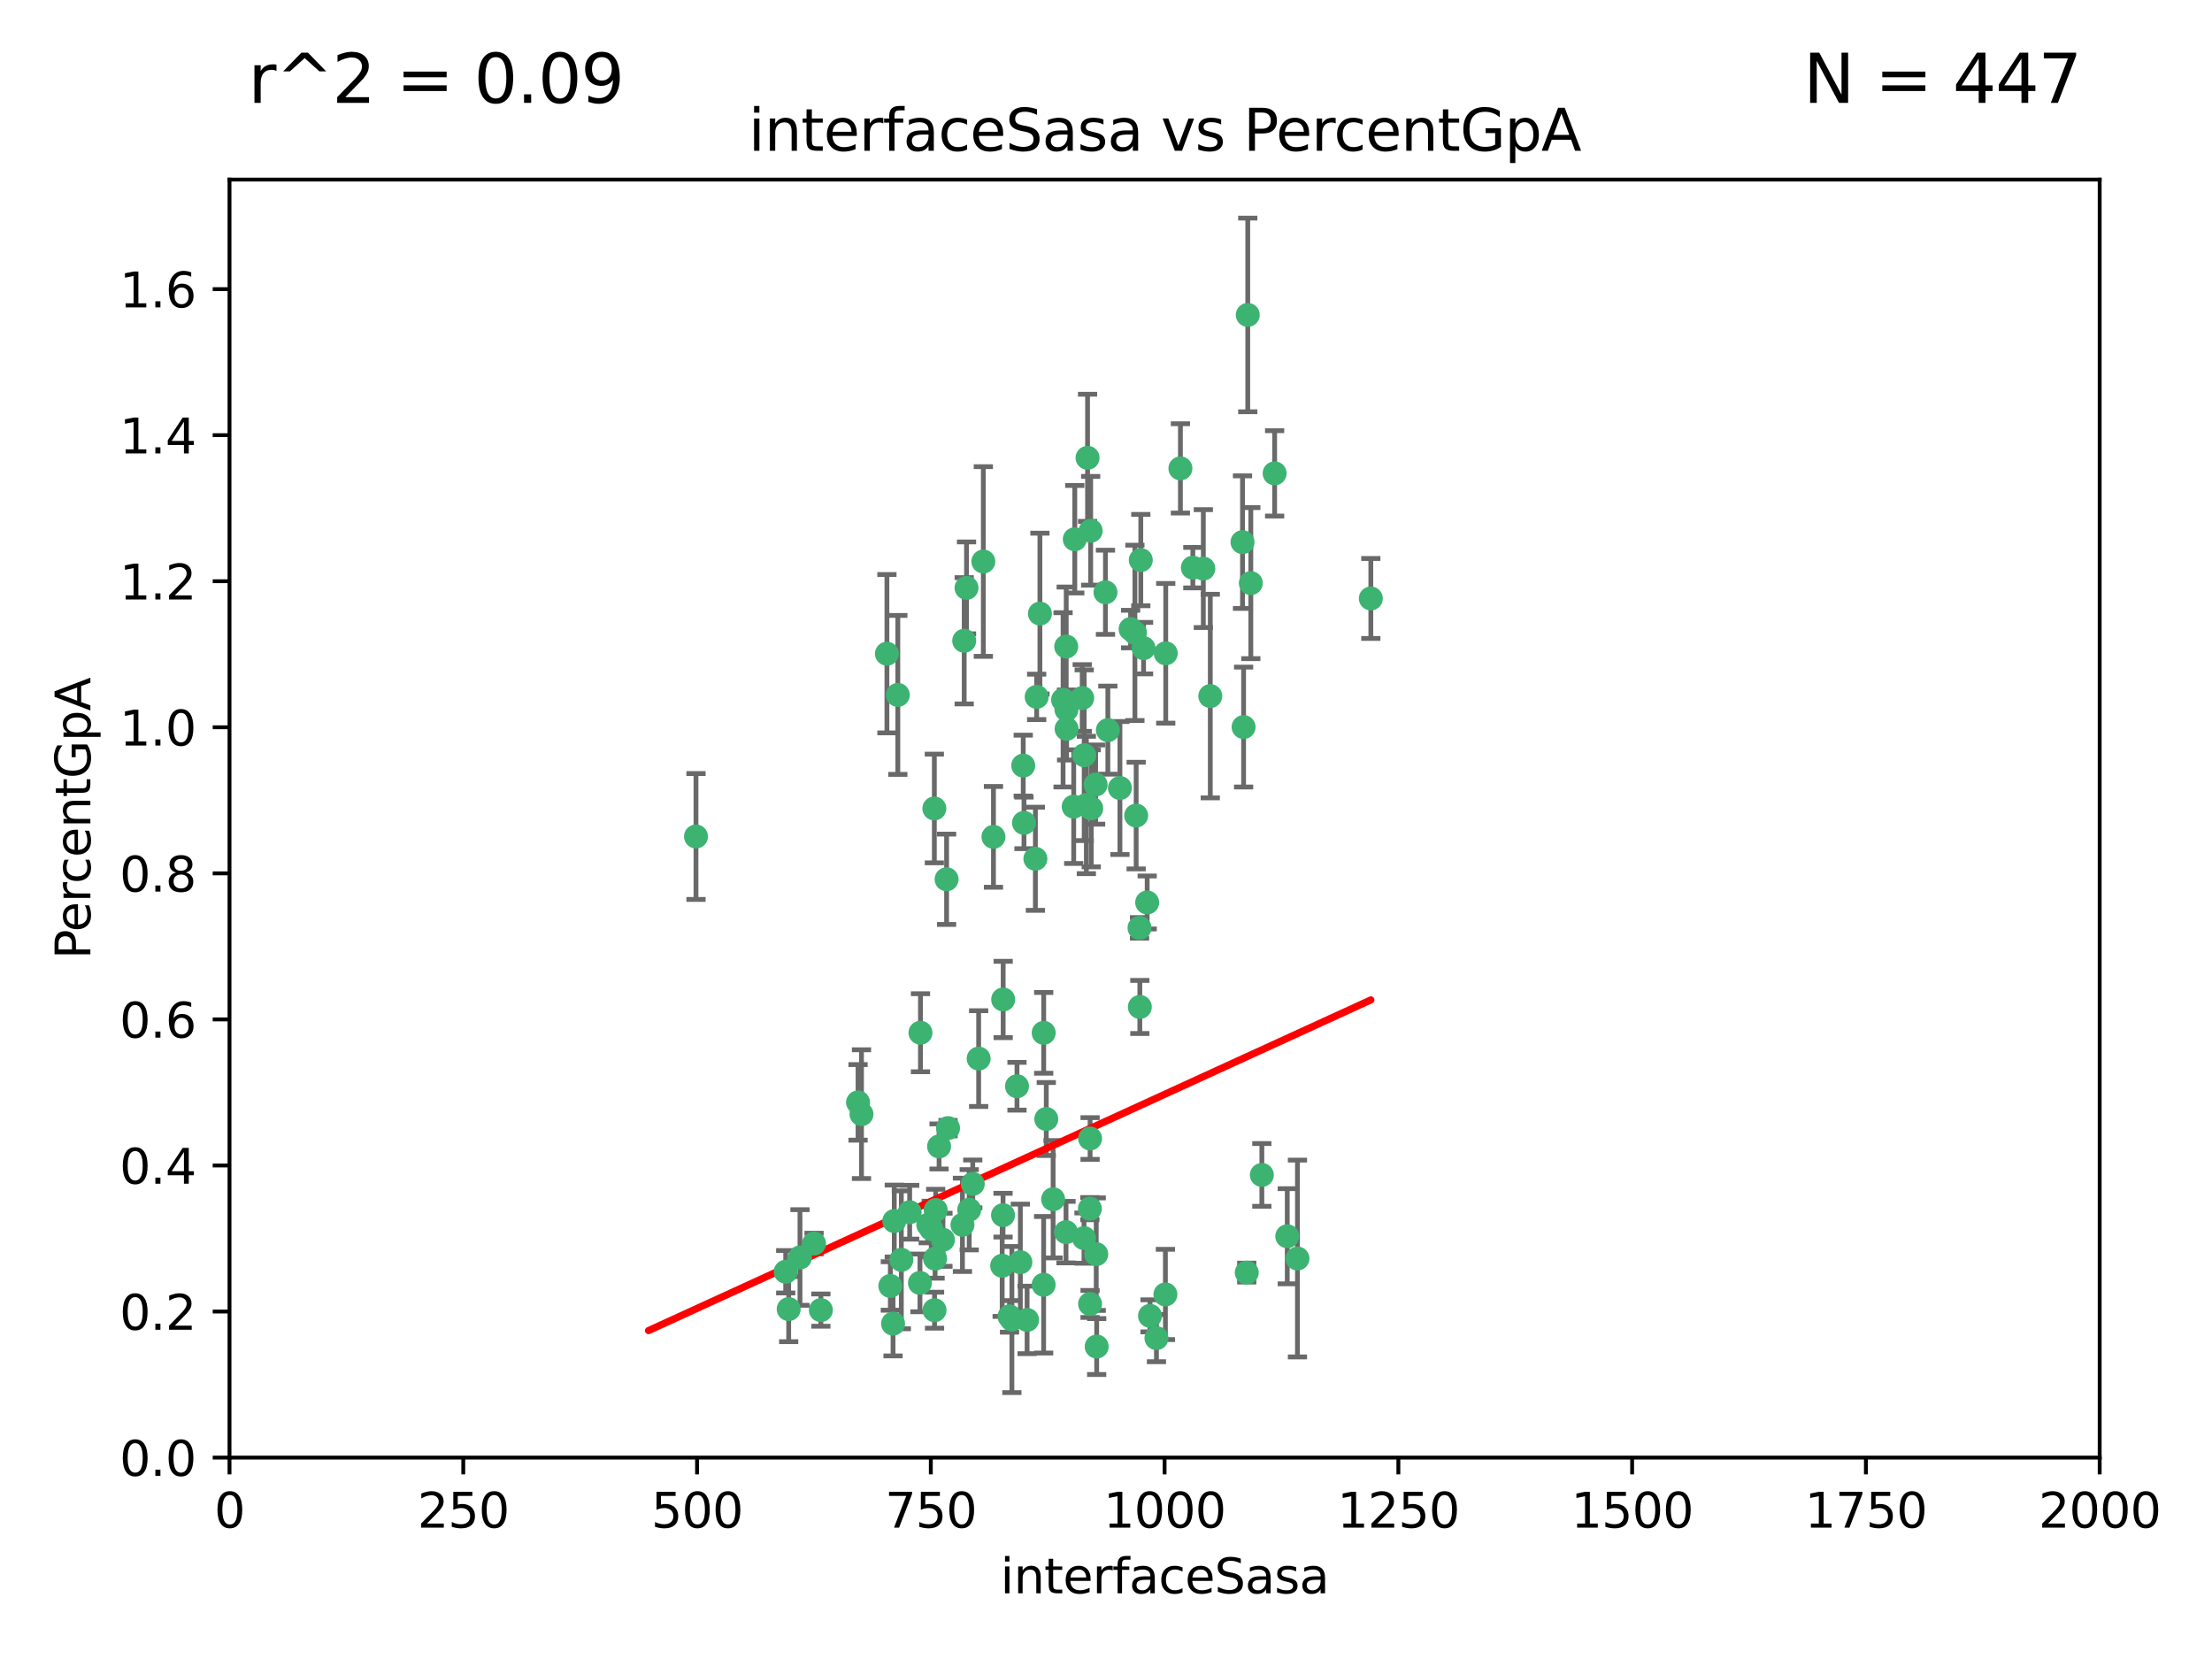 <?xml version="1.0" encoding="utf-8" standalone="no"?>
<!DOCTYPE svg PUBLIC "-//W3C//DTD SVG 1.1//EN"
  "http://www.w3.org/Graphics/SVG/1.1/DTD/svg11.dtd">
<svg xmlns:xlink="http://www.w3.org/1999/xlink" width="460.8pt" height="345.6pt" viewBox="0 0 460.8 345.6" xmlns="http://www.w3.org/2000/svg" version="1.1">
 <defs>
  <style type="text/css">*{stroke-linejoin: round; stroke-linecap: butt}</style>
 </defs>
 <g id="figure_1">
  <g id="patch_1">
   <path d="M 0 345.6 
L 460.8 345.6 
L 460.8 0 
L 0 0 
z
" style="fill: #ffffff"/>
  </g>
  <g id="axes_1">
   <g id="patch_2">
    <path d="M 47.81 303.64 
L 437.4 303.64 
L 437.4 37.411 
L 47.81 37.411 
z
" style="fill: #ffffff"/>
   </g>
   <g id="PathCollection_1">
    <defs>
     <path id="mc57e4c932c" d="M 0 1.118 
C 0.297 1.118 0.581 1 0.791 0.791 
C 1 0.581 1.118 0.297 1.118 0 
C 1.118 -0.297 1 -0.581 0.791 -0.791 
C 0.581 -1 0.297 -1.118 0 -1.118 
C -0.297 -1.118 -0.581 -1 -0.791 -0.791 
C -1 -0.581 -1.118 -0.297 -1.118 0 
C -1.118 0.297 -1 0.581 -0.791 0.791 
C -0.581 1 -0.297 1.118 0 1.118 
z
" style="stroke: #3cb371"/>
    </defs>
    <g clip-path="url(#pc0a4046294)">
     <use xlink:href="#mc57e4c932c" x="258.839" y="112.935" style="fill: #3cb371; stroke: #3cb371"/>
     <use xlink:href="#mc57e4c932c" x="235.526" y="131.048" style="fill: #3cb371; stroke: #3cb371"/>
     <use xlink:href="#mc57e4c932c" x="265.53" y="98.611" style="fill: #3cb371; stroke: #3cb371"/>
     <use xlink:href="#mc57e4c932c" x="225.86" y="157.33" style="fill: #3cb371; stroke: #3cb371"/>
     <use xlink:href="#mc57e4c932c" x="259.065" y="151.457" style="fill: #3cb371; stroke: #3cb371"/>
     <use xlink:href="#mc57e4c932c" x="259.932" y="65.606" style="fill: #3cb371; stroke: #3cb371"/>
     <use xlink:href="#mc57e4c932c" x="242.845" y="136.097" style="fill: #3cb371; stroke: #3cb371"/>
     <use xlink:href="#mc57e4c932c" x="216.635" y="127.82" style="fill: #3cb371; stroke: #3cb371"/>
     <use xlink:href="#mc57e4c932c" x="163.676" y="264.927" style="fill: #3cb371; stroke: #3cb371"/>
     <use xlink:href="#mc57e4c932c" x="250.675" y="118.446" style="fill: #3cb371; stroke: #3cb371"/>
     <use xlink:href="#mc57e4c932c" x="233.3" y="164.157" style="fill: #3cb371; stroke: #3cb371"/>
     <use xlink:href="#mc57e4c932c" x="222.161" y="147.818" style="fill: #3cb371; stroke: #3cb371"/>
     <use xlink:href="#mc57e4c932c" x="221.458" y="145.786" style="fill: #3cb371; stroke: #3cb371"/>
     <use xlink:href="#mc57e4c932c" x="238.226" y="135.021" style="fill: #3cb371; stroke: #3cb371"/>
     <use xlink:href="#mc57e4c932c" x="236.422" y="131.834" style="fill: #3cb371; stroke: #3cb371"/>
     <use xlink:href="#mc57e4c932c" x="226.558" y="95.371" style="fill: #3cb371; stroke: #3cb371"/>
     <use xlink:href="#mc57e4c932c" x="223.671" y="168.041" style="fill: #3cb371; stroke: #3cb371"/>
     <use xlink:href="#mc57e4c932c" x="248.492" y="118.255" style="fill: #3cb371; stroke: #3cb371"/>
     <use xlink:href="#mc57e4c932c" x="223.897" y="112.334" style="fill: #3cb371; stroke: #3cb371"/>
     <use xlink:href="#mc57e4c932c" x="225.446" y="145.408" style="fill: #3cb371; stroke: #3cb371"/>
     <use xlink:href="#mc57e4c932c" x="230.29" y="123.385" style="fill: #3cb371; stroke: #3cb371"/>
     <use xlink:href="#mc57e4c932c" x="200.86" y="133.482" style="fill: #3cb371; stroke: #3cb371"/>
     <use xlink:href="#mc57e4c932c" x="217.42" y="215.161" style="fill: #3cb371; stroke: #3cb371"/>
     <use xlink:href="#mc57e4c932c" x="237.649" y="116.673" style="fill: #3cb371; stroke: #3cb371"/>
     <use xlink:href="#mc57e4c932c" x="259.72" y="265.1" style="fill: #3cb371; stroke: #3cb371"/>
     <use xlink:href="#mc57e4c932c" x="213.316" y="171.42" style="fill: #3cb371; stroke: #3cb371"/>
     <use xlink:href="#mc57e4c932c" x="262.866" y="244.761" style="fill: #3cb371; stroke: #3cb371"/>
     <use xlink:href="#mc57e4c932c" x="204.848" y="116.973" style="fill: #3cb371; stroke: #3cb371"/>
     <use xlink:href="#mc57e4c932c" x="245.901" y="97.572" style="fill: #3cb371; stroke: #3cb371"/>
     <use xlink:href="#mc57e4c932c" x="285.569" y="124.669" style="fill: #3cb371; stroke: #3cb371"/>
     <use xlink:href="#mc57e4c932c" x="215.957" y="145.171" style="fill: #3cb371; stroke: #3cb371"/>
     <use xlink:href="#mc57e4c932c" x="194.641" y="168.419" style="fill: #3cb371; stroke: #3cb371"/>
     <use xlink:href="#mc57e4c932c" x="191.75" y="215.139" style="fill: #3cb371; stroke: #3cb371"/>
     <use xlink:href="#mc57e4c932c" x="184.761" y="136.178" style="fill: #3cb371; stroke: #3cb371"/>
     <use xlink:href="#mc57e4c932c" x="194.921" y="252.077" style="fill: #3cb371; stroke: #3cb371"/>
     <use xlink:href="#mc57e4c932c" x="219.383" y="249.82" style="fill: #3cb371; stroke: #3cb371"/>
     <use xlink:href="#mc57e4c932c" x="217.96" y="233.109" style="fill: #3cb371; stroke: #3cb371"/>
     <use xlink:href="#mc57e4c932c" x="228.364" y="261.264" style="fill: #3cb371; stroke: #3cb371"/>
     <use xlink:href="#mc57e4c932c" x="213.156" y="159.488" style="fill: #3cb371; stroke: #3cb371"/>
     <use xlink:href="#mc57e4c932c" x="222.113" y="134.689" style="fill: #3cb371; stroke: #3cb371"/>
     <use xlink:href="#mc57e4c932c" x="215.692" y="178.897" style="fill: #3cb371; stroke: #3cb371"/>
     <use xlink:href="#mc57e4c932c" x="194.683" y="272.937" style="fill: #3cb371; stroke: #3cb371"/>
     <use xlink:href="#mc57e4c932c" x="268.16" y="257.532" style="fill: #3cb371; stroke: #3cb371"/>
     <use xlink:href="#mc57e4c932c" x="228.237" y="163.438" style="fill: #3cb371; stroke: #3cb371"/>
     <use xlink:href="#mc57e4c932c" x="222.194" y="151.836" style="fill: #3cb371; stroke: #3cb371"/>
     <use xlink:href="#mc57e4c932c" x="225.816" y="257.919" style="fill: #3cb371; stroke: #3cb371"/>
     <use xlink:href="#mc57e4c932c" x="212.558" y="262.94" style="fill: #3cb371; stroke: #3cb371"/>
     <use xlink:href="#mc57e4c932c" x="202.643" y="246.63" style="fill: #3cb371; stroke: #3cb371"/>
     <use xlink:href="#mc57e4c932c" x="185.474" y="267.891" style="fill: #3cb371; stroke: #3cb371"/>
     <use xlink:href="#mc57e4c932c" x="237.381" y="193.29" style="fill: #3cb371; stroke: #3cb371"/>
     <use xlink:href="#mc57e4c932c" x="197.192" y="183.167" style="fill: #3cb371; stroke: #3cb371"/>
     <use xlink:href="#mc57e4c932c" x="227.088" y="237.168" style="fill: #3cb371; stroke: #3cb371"/>
     <use xlink:href="#mc57e4c932c" x="208.978" y="208.206" style="fill: #3cb371; stroke: #3cb371"/>
     <use xlink:href="#mc57e4c932c" x="239.57" y="274.113" style="fill: #3cb371; stroke: #3cb371"/>
     <use xlink:href="#mc57e4c932c" x="227.208" y="110.571" style="fill: #3cb371; stroke: #3cb371"/>
     <use xlink:href="#mc57e4c932c" x="222.068" y="256.676" style="fill: #3cb371; stroke: #3cb371"/>
     <use xlink:href="#mc57e4c932c" x="200.496" y="255.154" style="fill: #3cb371; stroke: #3cb371"/>
     <use xlink:href="#mc57e4c932c" x="260.569" y="121.476" style="fill: #3cb371; stroke: #3cb371"/>
     <use xlink:href="#mc57e4c932c" x="227.082" y="271.637" style="fill: #3cb371; stroke: #3cb371"/>
     <use xlink:href="#mc57e4c932c" x="191.645" y="267.252" style="fill: #3cb371; stroke: #3cb371"/>
     <use xlink:href="#mc57e4c932c" x="230.787" y="152.103" style="fill: #3cb371; stroke: #3cb371"/>
     <use xlink:href="#mc57e4c932c" x="228.459" y="280.509" style="fill: #3cb371; stroke: #3cb371"/>
     <use xlink:href="#mc57e4c932c" x="193.994" y="256.024" style="fill: #3cb371; stroke: #3cb371"/>
     <use xlink:href="#mc57e4c932c" x="210.3" y="274.227" style="fill: #3cb371; stroke: #3cb371"/>
     <use xlink:href="#mc57e4c932c" x="186.037" y="275.735" style="fill: #3cb371; stroke: #3cb371"/>
     <use xlink:href="#mc57e4c932c" x="178.747" y="229.642" style="fill: #3cb371; stroke: #3cb371"/>
     <use xlink:href="#mc57e4c932c" x="217.408" y="267.639" style="fill: #3cb371; stroke: #3cb371"/>
     <use xlink:href="#mc57e4c932c" x="236.683" y="169.899" style="fill: #3cb371; stroke: #3cb371"/>
     <use xlink:href="#mc57e4c932c" x="193.369" y="255.133" style="fill: #3cb371; stroke: #3cb371"/>
     <use xlink:href="#mc57e4c932c" x="206.956" y="174.332" style="fill: #3cb371; stroke: #3cb371"/>
     <use xlink:href="#mc57e4c932c" x="270.285" y="262.172" style="fill: #3cb371; stroke: #3cb371"/>
     <use xlink:href="#mc57e4c932c" x="237.447" y="209.769" style="fill: #3cb371; stroke: #3cb371"/>
     <use xlink:href="#mc57e4c932c" x="196.433" y="258.268" style="fill: #3cb371; stroke: #3cb371"/>
     <use xlink:href="#mc57e4c932c" x="240.91" y="278.753" style="fill: #3cb371; stroke: #3cb371"/>
     <use xlink:href="#mc57e4c932c" x="211.857" y="226.286" style="fill: #3cb371; stroke: #3cb371"/>
     <use xlink:href="#mc57e4c932c" x="242.774" y="269.656" style="fill: #3cb371; stroke: #3cb371"/>
     <use xlink:href="#mc57e4c932c" x="203.87" y="220.522" style="fill: #3cb371; stroke: #3cb371"/>
     <use xlink:href="#mc57e4c932c" x="227.327" y="168.396" style="fill: #3cb371; stroke: #3cb371"/>
     <use xlink:href="#mc57e4c932c" x="194.796" y="262.2" style="fill: #3cb371; stroke: #3cb371"/>
     <use xlink:href="#mc57e4c932c" x="186.294" y="254.364" style="fill: #3cb371; stroke: #3cb371"/>
     <use xlink:href="#mc57e4c932c" x="208.95" y="253.14" style="fill: #3cb371; stroke: #3cb371"/>
     <use xlink:href="#mc57e4c932c" x="238.978" y="188.002" style="fill: #3cb371; stroke: #3cb371"/>
     <use xlink:href="#mc57e4c932c" x="210.795" y="274.884" style="fill: #3cb371; stroke: #3cb371"/>
     <use xlink:href="#mc57e4c932c" x="166.649" y="261.955" style="fill: #3cb371; stroke: #3cb371"/>
     <use xlink:href="#mc57e4c932c" x="179.464" y="232.101" style="fill: #3cb371; stroke: #3cb371"/>
     <use xlink:href="#mc57e4c932c" x="164.297" y="272.711" style="fill: #3cb371; stroke: #3cb371"/>
     <use xlink:href="#mc57e4c932c" x="169.586" y="259.052" style="fill: #3cb371; stroke: #3cb371"/>
     <use xlink:href="#mc57e4c932c" x="187.764" y="262.443" style="fill: #3cb371; stroke: #3cb371"/>
     <use xlink:href="#mc57e4c932c" x="195.626" y="238.823" style="fill: #3cb371; stroke: #3cb371"/>
     <use xlink:href="#mc57e4c932c" x="226.307" y="167.688" style="fill: #3cb371; stroke: #3cb371"/>
     <use xlink:href="#mc57e4c932c" x="201.345" y="122.465" style="fill: #3cb371; stroke: #3cb371"/>
     <use xlink:href="#mc57e4c932c" x="213.96" y="274.965" style="fill: #3cb371; stroke: #3cb371"/>
     <use xlink:href="#mc57e4c932c" x="187.034" y="144.762" style="fill: #3cb371; stroke: #3cb371"/>
     <use xlink:href="#mc57e4c932c" x="252.125" y="145.004" style="fill: #3cb371; stroke: #3cb371"/>
     <use xlink:href="#mc57e4c932c" x="208.769" y="263.681" style="fill: #3cb371; stroke: #3cb371"/>
     <use xlink:href="#mc57e4c932c" x="201.905" y="252.015" style="fill: #3cb371; stroke: #3cb371"/>
     <use xlink:href="#mc57e4c932c" x="189.5" y="252.529" style="fill: #3cb371; stroke: #3cb371"/>
     <use xlink:href="#mc57e4c932c" x="227.039" y="251.785" style="fill: #3cb371; stroke: #3cb371"/>
     <use xlink:href="#mc57e4c932c" x="171" y="272.918" style="fill: #3cb371; stroke: #3cb371"/>
     <use xlink:href="#mc57e4c932c" x="197.496" y="235.004" style="fill: #3cb371; stroke: #3cb371"/>
     <use xlink:href="#mc57e4c932c" x="144.987" y="174.257" style="fill: #3cb371; stroke: #3cb371"/>
    </g>
   </g>
   <g id="matplotlib.axis_1">
    <g id="xtick_1">
     <g id="line2d_1">
      <defs>
       <path id="me53ded2bf1" d="M 0 0 
L 0 3.5 
" style="stroke: #000000; stroke-width: 0.8"/>
      </defs>
      <g>
       <use xlink:href="#me53ded2bf1" x="47.81" y="303.64" style="stroke: #000000; stroke-width: 0.8"/>
      </g>
     </g>
     <g id="text_1">
      <!-- 0 -->
      <g transform="translate(44.629 318.238)scale(0.1 -0.1)">
       <defs>
        <path id="DejaVuSans-30" d="M 2034 4250 
Q 1547 4250 1301 3770 
Q 1056 3291 1056 2328 
Q 1056 1369 1301 889 
Q 1547 409 2034 409 
Q 2525 409 2770 889 
Q 3016 1369 3016 2328 
Q 3016 3291 2770 3770 
Q 2525 4250 2034 4250 
z
M 2034 4750 
Q 2819 4750 3233 4129 
Q 3647 3509 3647 2328 
Q 3647 1150 3233 529 
Q 2819 -91 2034 -91 
Q 1250 -91 836 529 
Q 422 1150 422 2328 
Q 422 3509 836 4129 
Q 1250 4750 2034 4750 
z
" transform="scale(0.016)"/>
       </defs>
       <use xlink:href="#DejaVuSans-30"/>
      </g>
     </g>
    </g>
    <g id="xtick_2">
     <g id="line2d_2">
      <g>
       <use xlink:href="#me53ded2bf1" x="96.509" y="303.64" style="stroke: #000000; stroke-width: 0.8"/>
      </g>
     </g>
     <g id="text_2">
      <!-- 250 -->
      <g transform="translate(86.965 318.238)scale(0.1 -0.1)">
       <defs>
        <path id="DejaVuSans-32" d="M 1228 531 
L 3431 531 
L 3431 0 
L 469 0 
L 469 531 
Q 828 903 1448 1529 
Q 2069 2156 2228 2338 
Q 2531 2678 2651 2914 
Q 2772 3150 2772 3378 
Q 2772 3750 2511 3984 
Q 2250 4219 1831 4219 
Q 1534 4219 1204 4116 
Q 875 4013 500 3803 
L 500 4441 
Q 881 4594 1212 4672 
Q 1544 4750 1819 4750 
Q 2544 4750 2975 4387 
Q 3406 4025 3406 3419 
Q 3406 3131 3298 2873 
Q 3191 2616 2906 2266 
Q 2828 2175 2409 1742 
Q 1991 1309 1228 531 
z
" transform="scale(0.016)"/>
        <path id="DejaVuSans-35" d="M 691 4666 
L 3169 4666 
L 3169 4134 
L 1269 4134 
L 1269 2991 
Q 1406 3038 1543 3061 
Q 1681 3084 1819 3084 
Q 2600 3084 3056 2656 
Q 3513 2228 3513 1497 
Q 3513 744 3044 326 
Q 2575 -91 1722 -91 
Q 1428 -91 1123 -41 
Q 819 9 494 109 
L 494 744 
Q 775 591 1075 516 
Q 1375 441 1709 441 
Q 2250 441 2565 725 
Q 2881 1009 2881 1497 
Q 2881 1984 2565 2268 
Q 2250 2553 1709 2553 
Q 1456 2553 1204 2497 
Q 953 2441 691 2322 
L 691 4666 
z
" transform="scale(0.016)"/>
       </defs>
       <use xlink:href="#DejaVuSans-32"/>
       <use xlink:href="#DejaVuSans-35" x="63.623"/>
       <use xlink:href="#DejaVuSans-30" x="127.246"/>
      </g>
     </g>
    </g>
    <g id="xtick_3">
     <g id="line2d_3">
      <g>
       <use xlink:href="#me53ded2bf1" x="145.208" y="303.64" style="stroke: #000000; stroke-width: 0.8"/>
      </g>
     </g>
     <g id="text_3">
      <!-- 500 -->
      <g transform="translate(135.664 318.238)scale(0.1 -0.1)">
       <use xlink:href="#DejaVuSans-35"/>
       <use xlink:href="#DejaVuSans-30" x="63.623"/>
       <use xlink:href="#DejaVuSans-30" x="127.246"/>
      </g>
     </g>
    </g>
    <g id="xtick_4">
     <g id="line2d_4">
      <g>
       <use xlink:href="#me53ded2bf1" x="193.906" y="303.64" style="stroke: #000000; stroke-width: 0.8"/>
      </g>
     </g>
     <g id="text_4">
      <!-- 750 -->
      <g transform="translate(184.363 318.238)scale(0.1 -0.1)">
       <defs>
        <path id="DejaVuSans-37" d="M 525 4666 
L 3525 4666 
L 3525 4397 
L 1831 0 
L 1172 0 
L 2766 4134 
L 525 4134 
L 525 4666 
z
" transform="scale(0.016)"/>
       </defs>
       <use xlink:href="#DejaVuSans-37"/>
       <use xlink:href="#DejaVuSans-35" x="63.623"/>
       <use xlink:href="#DejaVuSans-30" x="127.246"/>
      </g>
     </g>
    </g>
    <g id="xtick_5">
     <g id="line2d_5">
      <g>
       <use xlink:href="#me53ded2bf1" x="242.605" y="303.64" style="stroke: #000000; stroke-width: 0.8"/>
      </g>
     </g>
     <g id="text_5">
      <!-- 1000 -->
      <g transform="translate(229.88 318.238)scale(0.1 -0.1)">
       <defs>
        <path id="DejaVuSans-31" d="M 794 531 
L 1825 531 
L 1825 4091 
L 703 3866 
L 703 4441 
L 1819 4666 
L 2450 4666 
L 2450 531 
L 3481 531 
L 3481 0 
L 794 0 
L 794 531 
z
" transform="scale(0.016)"/>
       </defs>
       <use xlink:href="#DejaVuSans-31"/>
       <use xlink:href="#DejaVuSans-30" x="63.623"/>
       <use xlink:href="#DejaVuSans-30" x="127.246"/>
       <use xlink:href="#DejaVuSans-30" x="190.869"/>
      </g>
     </g>
    </g>
    <g id="xtick_6">
     <g id="line2d_6">
      <g>
       <use xlink:href="#me53ded2bf1" x="291.304" y="303.64" style="stroke: #000000; stroke-width: 0.8"/>
      </g>
     </g>
     <g id="text_6">
      <!-- 1250 -->
      <g transform="translate(278.579 318.238)scale(0.1 -0.1)">
       <use xlink:href="#DejaVuSans-31"/>
       <use xlink:href="#DejaVuSans-32" x="63.623"/>
       <use xlink:href="#DejaVuSans-35" x="127.246"/>
       <use xlink:href="#DejaVuSans-30" x="190.869"/>
      </g>
     </g>
    </g>
    <g id="xtick_7">
     <g id="line2d_7">
      <g>
       <use xlink:href="#me53ded2bf1" x="340.002" y="303.64" style="stroke: #000000; stroke-width: 0.8"/>
      </g>
     </g>
     <g id="text_7">
      <!-- 1500 -->
      <g transform="translate(327.277 318.238)scale(0.1 -0.1)">
       <use xlink:href="#DejaVuSans-31"/>
       <use xlink:href="#DejaVuSans-35" x="63.623"/>
       <use xlink:href="#DejaVuSans-30" x="127.246"/>
       <use xlink:href="#DejaVuSans-30" x="190.869"/>
      </g>
     </g>
    </g>
    <g id="xtick_8">
     <g id="line2d_8">
      <g>
       <use xlink:href="#me53ded2bf1" x="388.701" y="303.64" style="stroke: #000000; stroke-width: 0.8"/>
      </g>
     </g>
     <g id="text_8">
      <!-- 1750 -->
      <g transform="translate(375.976 318.238)scale(0.1 -0.1)">
       <use xlink:href="#DejaVuSans-31"/>
       <use xlink:href="#DejaVuSans-37" x="63.623"/>
       <use xlink:href="#DejaVuSans-35" x="127.246"/>
       <use xlink:href="#DejaVuSans-30" x="190.869"/>
      </g>
     </g>
    </g>
    <g id="xtick_9">
     <g id="line2d_9">
      <g>
       <use xlink:href="#me53ded2bf1" x="437.4" y="303.64" style="stroke: #000000; stroke-width: 0.8"/>
      </g>
     </g>
     <g id="text_9">
      <!-- 2000 -->
      <g transform="translate(424.675 318.238)scale(0.1 -0.1)">
       <use xlink:href="#DejaVuSans-32"/>
       <use xlink:href="#DejaVuSans-30" x="63.623"/>
       <use xlink:href="#DejaVuSans-30" x="127.246"/>
       <use xlink:href="#DejaVuSans-30" x="190.869"/>
      </g>
     </g>
    </g>
    <g id="text_10">
     <!-- interfaceSasa -->
     <g transform="translate(208.398 331.917)scale(0.1 -0.1)">
      <defs>
       <path id="DejaVuSans-69" d="M 603 3500 
L 1178 3500 
L 1178 0 
L 603 0 
L 603 3500 
z
M 603 4863 
L 1178 4863 
L 1178 4134 
L 603 4134 
L 603 4863 
z
" transform="scale(0.016)"/>
       <path id="DejaVuSans-6e" d="M 3513 2113 
L 3513 0 
L 2938 0 
L 2938 2094 
Q 2938 2591 2744 2837 
Q 2550 3084 2163 3084 
Q 1697 3084 1428 2787 
Q 1159 2491 1159 1978 
L 1159 0 
L 581 0 
L 581 3500 
L 1159 3500 
L 1159 2956 
Q 1366 3272 1645 3428 
Q 1925 3584 2291 3584 
Q 2894 3584 3203 3211 
Q 3513 2838 3513 2113 
z
" transform="scale(0.016)"/>
       <path id="DejaVuSans-74" d="M 1172 4494 
L 1172 3500 
L 2356 3500 
L 2356 3053 
L 1172 3053 
L 1172 1153 
Q 1172 725 1289 603 
Q 1406 481 1766 481 
L 2356 481 
L 2356 0 
L 1766 0 
Q 1100 0 847 248 
Q 594 497 594 1153 
L 594 3053 
L 172 3053 
L 172 3500 
L 594 3500 
L 594 4494 
L 1172 4494 
z
" transform="scale(0.016)"/>
       <path id="DejaVuSans-65" d="M 3597 1894 
L 3597 1613 
L 953 1613 
Q 991 1019 1311 708 
Q 1631 397 2203 397 
Q 2534 397 2845 478 
Q 3156 559 3463 722 
L 3463 178 
Q 3153 47 2828 -22 
Q 2503 -91 2169 -91 
Q 1331 -91 842 396 
Q 353 884 353 1716 
Q 353 2575 817 3079 
Q 1281 3584 2069 3584 
Q 2775 3584 3186 3129 
Q 3597 2675 3597 1894 
z
M 3022 2063 
Q 3016 2534 2758 2815 
Q 2500 3097 2075 3097 
Q 1594 3097 1305 2825 
Q 1016 2553 972 2059 
L 3022 2063 
z
" transform="scale(0.016)"/>
       <path id="DejaVuSans-72" d="M 2631 2963 
Q 2534 3019 2420 3045 
Q 2306 3072 2169 3072 
Q 1681 3072 1420 2755 
Q 1159 2438 1159 1844 
L 1159 0 
L 581 0 
L 581 3500 
L 1159 3500 
L 1159 2956 
Q 1341 3275 1631 3429 
Q 1922 3584 2338 3584 
Q 2397 3584 2469 3576 
Q 2541 3569 2628 3553 
L 2631 2963 
z
" transform="scale(0.016)"/>
       <path id="DejaVuSans-66" d="M 2375 4863 
L 2375 4384 
L 1825 4384 
Q 1516 4384 1395 4259 
Q 1275 4134 1275 3809 
L 1275 3500 
L 2222 3500 
L 2222 3053 
L 1275 3053 
L 1275 0 
L 697 0 
L 697 3053 
L 147 3053 
L 147 3500 
L 697 3500 
L 697 3744 
Q 697 4328 969 4595 
Q 1241 4863 1831 4863 
L 2375 4863 
z
" transform="scale(0.016)"/>
       <path id="DejaVuSans-61" d="M 2194 1759 
Q 1497 1759 1228 1600 
Q 959 1441 959 1056 
Q 959 750 1161 570 
Q 1363 391 1709 391 
Q 2188 391 2477 730 
Q 2766 1069 2766 1631 
L 2766 1759 
L 2194 1759 
z
M 3341 1997 
L 3341 0 
L 2766 0 
L 2766 531 
Q 2569 213 2275 61 
Q 1981 -91 1556 -91 
Q 1019 -91 701 211 
Q 384 513 384 1019 
Q 384 1609 779 1909 
Q 1175 2209 1959 2209 
L 2766 2209 
L 2766 2266 
Q 2766 2663 2505 2880 
Q 2244 3097 1772 3097 
Q 1472 3097 1187 3025 
Q 903 2953 641 2809 
L 641 3341 
Q 956 3463 1253 3523 
Q 1550 3584 1831 3584 
Q 2591 3584 2966 3190 
Q 3341 2797 3341 1997 
z
" transform="scale(0.016)"/>
       <path id="DejaVuSans-63" d="M 3122 3366 
L 3122 2828 
Q 2878 2963 2633 3030 
Q 2388 3097 2138 3097 
Q 1578 3097 1268 2742 
Q 959 2388 959 1747 
Q 959 1106 1268 751 
Q 1578 397 2138 397 
Q 2388 397 2633 464 
Q 2878 531 3122 666 
L 3122 134 
Q 2881 22 2623 -34 
Q 2366 -91 2075 -91 
Q 1284 -91 818 406 
Q 353 903 353 1747 
Q 353 2603 823 3093 
Q 1294 3584 2113 3584 
Q 2378 3584 2631 3529 
Q 2884 3475 3122 3366 
z
" transform="scale(0.016)"/>
       <path id="DejaVuSans-53" d="M 3425 4513 
L 3425 3897 
Q 3066 4069 2747 4153 
Q 2428 4238 2131 4238 
Q 1616 4238 1336 4038 
Q 1056 3838 1056 3469 
Q 1056 3159 1242 3001 
Q 1428 2844 1947 2747 
L 2328 2669 
Q 3034 2534 3370 2195 
Q 3706 1856 3706 1288 
Q 3706 609 3251 259 
Q 2797 -91 1919 -91 
Q 1588 -91 1214 -16 
Q 841 59 441 206 
L 441 856 
Q 825 641 1194 531 
Q 1563 422 1919 422 
Q 2459 422 2753 634 
Q 3047 847 3047 1241 
Q 3047 1584 2836 1778 
Q 2625 1972 2144 2069 
L 1759 2144 
Q 1053 2284 737 2584 
Q 422 2884 422 3419 
Q 422 4038 858 4394 
Q 1294 4750 2059 4750 
Q 2388 4750 2728 4690 
Q 3069 4631 3425 4513 
z
" transform="scale(0.016)"/>
       <path id="DejaVuSans-73" d="M 2834 3397 
L 2834 2853 
Q 2591 2978 2328 3040 
Q 2066 3103 1784 3103 
Q 1356 3103 1142 2972 
Q 928 2841 928 2578 
Q 928 2378 1081 2264 
Q 1234 2150 1697 2047 
L 1894 2003 
Q 2506 1872 2764 1633 
Q 3022 1394 3022 966 
Q 3022 478 2636 193 
Q 2250 -91 1575 -91 
Q 1294 -91 989 -36 
Q 684 19 347 128 
L 347 722 
Q 666 556 975 473 
Q 1284 391 1588 391 
Q 1994 391 2212 530 
Q 2431 669 2431 922 
Q 2431 1156 2273 1281 
Q 2116 1406 1581 1522 
L 1381 1569 
Q 847 1681 609 1914 
Q 372 2147 372 2553 
Q 372 3047 722 3315 
Q 1072 3584 1716 3584 
Q 2034 3584 2315 3537 
Q 2597 3491 2834 3397 
z
" transform="scale(0.016)"/>
      </defs>
      <use xlink:href="#DejaVuSans-69"/>
      <use xlink:href="#DejaVuSans-6e" x="27.783"/>
      <use xlink:href="#DejaVuSans-74" x="91.162"/>
      <use xlink:href="#DejaVuSans-65" x="130.371"/>
      <use xlink:href="#DejaVuSans-72" x="191.895"/>
      <use xlink:href="#DejaVuSans-66" x="233.008"/>
      <use xlink:href="#DejaVuSans-61" x="268.213"/>
      <use xlink:href="#DejaVuSans-63" x="329.492"/>
      <use xlink:href="#DejaVuSans-65" x="384.473"/>
      <use xlink:href="#DejaVuSans-53" x="445.996"/>
      <use xlink:href="#DejaVuSans-61" x="509.473"/>
      <use xlink:href="#DejaVuSans-73" x="570.752"/>
      <use xlink:href="#DejaVuSans-61" x="622.852"/>
     </g>
    </g>
   </g>
   <g id="matplotlib.axis_2">
    <g id="ytick_1">
     <g id="line2d_10">
      <defs>
       <path id="m8c35f9fa05" d="M 0 0 
L -3.5 0 
" style="stroke: #000000; stroke-width: 0.8"/>
      </defs>
      <g>
       <use xlink:href="#m8c35f9fa05" x="47.81" y="303.64" style="stroke: #000000; stroke-width: 0.8"/>
      </g>
     </g>
     <g id="text_11">
      <!-- 0.0 -->
      <g transform="translate(24.907 307.439)scale(0.1 -0.1)">
       <defs>
        <path id="DejaVuSans-2e" d="M 684 794 
L 1344 794 
L 1344 0 
L 684 0 
L 684 794 
z
" transform="scale(0.016)"/>
       </defs>
       <use xlink:href="#DejaVuSans-30"/>
       <use xlink:href="#DejaVuSans-2e" x="63.623"/>
       <use xlink:href="#DejaVuSans-30" x="95.41"/>
      </g>
     </g>
    </g>
    <g id="ytick_2">
     <g id="line2d_11">
      <g>
       <use xlink:href="#m8c35f9fa05" x="47.81" y="273.214" style="stroke: #000000; stroke-width: 0.8"/>
      </g>
     </g>
     <g id="text_12">
      <!-- 0.2 -->
      <g transform="translate(24.907 277.013)scale(0.1 -0.1)">
       <use xlink:href="#DejaVuSans-30"/>
       <use xlink:href="#DejaVuSans-2e" x="63.623"/>
       <use xlink:href="#DejaVuSans-32" x="95.41"/>
      </g>
     </g>
    </g>
    <g id="ytick_3">
     <g id="line2d_12">
      <g>
       <use xlink:href="#m8c35f9fa05" x="47.81" y="242.788" style="stroke: #000000; stroke-width: 0.8"/>
      </g>
     </g>
     <g id="text_13">
      <!-- 0.4 -->
      <g transform="translate(24.907 246.587)scale(0.1 -0.1)">
       <defs>
        <path id="DejaVuSans-34" d="M 2419 4116 
L 825 1625 
L 2419 1625 
L 2419 4116 
z
M 2253 4666 
L 3047 4666 
L 3047 1625 
L 3713 1625 
L 3713 1100 
L 3047 1100 
L 3047 0 
L 2419 0 
L 2419 1100 
L 313 1100 
L 313 1709 
L 2253 4666 
z
" transform="scale(0.016)"/>
       </defs>
       <use xlink:href="#DejaVuSans-30"/>
       <use xlink:href="#DejaVuSans-2e" x="63.623"/>
       <use xlink:href="#DejaVuSans-34" x="95.41"/>
      </g>
     </g>
    </g>
    <g id="ytick_4">
     <g id="line2d_13">
      <g>
       <use xlink:href="#m8c35f9fa05" x="47.81" y="212.362" style="stroke: #000000; stroke-width: 0.8"/>
      </g>
     </g>
     <g id="text_14">
      <!-- 0.6 -->
      <g transform="translate(24.907 216.161)scale(0.1 -0.1)">
       <defs>
        <path id="DejaVuSans-36" d="M 2113 2584 
Q 1688 2584 1439 2293 
Q 1191 2003 1191 1497 
Q 1191 994 1439 701 
Q 1688 409 2113 409 
Q 2538 409 2786 701 
Q 3034 994 3034 1497 
Q 3034 2003 2786 2293 
Q 2538 2584 2113 2584 
z
M 3366 4563 
L 3366 3988 
Q 3128 4100 2886 4159 
Q 2644 4219 2406 4219 
Q 1781 4219 1451 3797 
Q 1122 3375 1075 2522 
Q 1259 2794 1537 2939 
Q 1816 3084 2150 3084 
Q 2853 3084 3261 2657 
Q 3669 2231 3669 1497 
Q 3669 778 3244 343 
Q 2819 -91 2113 -91 
Q 1303 -91 875 529 
Q 447 1150 447 2328 
Q 447 3434 972 4092 
Q 1497 4750 2381 4750 
Q 2619 4750 2861 4703 
Q 3103 4656 3366 4563 
z
" transform="scale(0.016)"/>
       </defs>
       <use xlink:href="#DejaVuSans-30"/>
       <use xlink:href="#DejaVuSans-2e" x="63.623"/>
       <use xlink:href="#DejaVuSans-36" x="95.41"/>
      </g>
     </g>
    </g>
    <g id="ytick_5">
     <g id="line2d_14">
      <g>
       <use xlink:href="#m8c35f9fa05" x="47.81" y="181.935" style="stroke: #000000; stroke-width: 0.8"/>
      </g>
     </g>
     <g id="text_15">
      <!-- 0.8 -->
      <g transform="translate(24.907 185.735)scale(0.1 -0.1)">
       <defs>
        <path id="DejaVuSans-38" d="M 2034 2216 
Q 1584 2216 1326 1975 
Q 1069 1734 1069 1313 
Q 1069 891 1326 650 
Q 1584 409 2034 409 
Q 2484 409 2743 651 
Q 3003 894 3003 1313 
Q 3003 1734 2745 1975 
Q 2488 2216 2034 2216 
z
M 1403 2484 
Q 997 2584 770 2862 
Q 544 3141 544 3541 
Q 544 4100 942 4425 
Q 1341 4750 2034 4750 
Q 2731 4750 3128 4425 
Q 3525 4100 3525 3541 
Q 3525 3141 3298 2862 
Q 3072 2584 2669 2484 
Q 3125 2378 3379 2068 
Q 3634 1759 3634 1313 
Q 3634 634 3220 271 
Q 2806 -91 2034 -91 
Q 1263 -91 848 271 
Q 434 634 434 1313 
Q 434 1759 690 2068 
Q 947 2378 1403 2484 
z
M 1172 3481 
Q 1172 3119 1398 2916 
Q 1625 2713 2034 2713 
Q 2441 2713 2670 2916 
Q 2900 3119 2900 3481 
Q 2900 3844 2670 4047 
Q 2441 4250 2034 4250 
Q 1625 4250 1398 4047 
Q 1172 3844 1172 3481 
z
" transform="scale(0.016)"/>
       </defs>
       <use xlink:href="#DejaVuSans-30"/>
       <use xlink:href="#DejaVuSans-2e" x="63.623"/>
       <use xlink:href="#DejaVuSans-38" x="95.41"/>
      </g>
     </g>
    </g>
    <g id="ytick_6">
     <g id="line2d_15">
      <g>
       <use xlink:href="#m8c35f9fa05" x="47.81" y="151.509" style="stroke: #000000; stroke-width: 0.8"/>
      </g>
     </g>
     <g id="text_16">
      <!-- 1.0 -->
      <g transform="translate(24.907 155.308)scale(0.1 -0.1)">
       <use xlink:href="#DejaVuSans-31"/>
       <use xlink:href="#DejaVuSans-2e" x="63.623"/>
       <use xlink:href="#DejaVuSans-30" x="95.41"/>
      </g>
     </g>
    </g>
    <g id="ytick_7">
     <g id="line2d_16">
      <g>
       <use xlink:href="#m8c35f9fa05" x="47.81" y="121.083" style="stroke: #000000; stroke-width: 0.8"/>
      </g>
     </g>
     <g id="text_17">
      <!-- 1.2 -->
      <g transform="translate(24.907 124.882)scale(0.1 -0.1)">
       <use xlink:href="#DejaVuSans-31"/>
       <use xlink:href="#DejaVuSans-2e" x="63.623"/>
       <use xlink:href="#DejaVuSans-32" x="95.41"/>
      </g>
     </g>
    </g>
    <g id="ytick_8">
     <g id="line2d_17">
      <g>
       <use xlink:href="#m8c35f9fa05" x="47.81" y="90.657" style="stroke: #000000; stroke-width: 0.8"/>
      </g>
     </g>
     <g id="text_18">
      <!-- 1.4 -->
      <g transform="translate(24.907 94.456)scale(0.1 -0.1)">
       <use xlink:href="#DejaVuSans-31"/>
       <use xlink:href="#DejaVuSans-2e" x="63.623"/>
       <use xlink:href="#DejaVuSans-34" x="95.41"/>
      </g>
     </g>
    </g>
    <g id="ytick_9">
     <g id="line2d_18">
      <g>
       <use xlink:href="#m8c35f9fa05" x="47.81" y="60.231" style="stroke: #000000; stroke-width: 0.8"/>
      </g>
     </g>
     <g id="text_19">
      <!-- 1.6 -->
      <g transform="translate(24.907 64.03)scale(0.1 -0.1)">
       <use xlink:href="#DejaVuSans-31"/>
       <use xlink:href="#DejaVuSans-2e" x="63.623"/>
       <use xlink:href="#DejaVuSans-36" x="95.41"/>
      </g>
     </g>
    </g>
    <g id="text_20">
     <!-- PercentGpA -->
     <g transform="translate(18.827 199.802)rotate(-90)scale(0.1 -0.1)">
      <defs>
       <path id="DejaVuSans-50" d="M 1259 4147 
L 1259 2394 
L 2053 2394 
Q 2494 2394 2734 2622 
Q 2975 2850 2975 3272 
Q 2975 3691 2734 3919 
Q 2494 4147 2053 4147 
L 1259 4147 
z
M 628 4666 
L 2053 4666 
Q 2838 4666 3239 4311 
Q 3641 3956 3641 3272 
Q 3641 2581 3239 2228 
Q 2838 1875 2053 1875 
L 1259 1875 
L 1259 0 
L 628 0 
L 628 4666 
z
" transform="scale(0.016)"/>
       <path id="DejaVuSans-47" d="M 3809 666 
L 3809 1919 
L 2778 1919 
L 2778 2438 
L 4434 2438 
L 4434 434 
Q 4069 175 3628 42 
Q 3188 -91 2688 -91 
Q 1594 -91 976 548 
Q 359 1188 359 2328 
Q 359 3472 976 4111 
Q 1594 4750 2688 4750 
Q 3144 4750 3555 4637 
Q 3966 4525 4313 4306 
L 4313 3634 
Q 3963 3931 3569 4081 
Q 3175 4231 2741 4231 
Q 1884 4231 1454 3753 
Q 1025 3275 1025 2328 
Q 1025 1384 1454 906 
Q 1884 428 2741 428 
Q 3075 428 3337 486 
Q 3600 544 3809 666 
z
" transform="scale(0.016)"/>
       <path id="DejaVuSans-70" d="M 1159 525 
L 1159 -1331 
L 581 -1331 
L 581 3500 
L 1159 3500 
L 1159 2969 
Q 1341 3281 1617 3432 
Q 1894 3584 2278 3584 
Q 2916 3584 3314 3078 
Q 3713 2572 3713 1747 
Q 3713 922 3314 415 
Q 2916 -91 2278 -91 
Q 1894 -91 1617 61 
Q 1341 213 1159 525 
z
M 3116 1747 
Q 3116 2381 2855 2742 
Q 2594 3103 2138 3103 
Q 1681 3103 1420 2742 
Q 1159 2381 1159 1747 
Q 1159 1113 1420 752 
Q 1681 391 2138 391 
Q 2594 391 2855 752 
Q 3116 1113 3116 1747 
z
" transform="scale(0.016)"/>
       <path id="DejaVuSans-41" d="M 2188 4044 
L 1331 1722 
L 3047 1722 
L 2188 4044 
z
M 1831 4666 
L 2547 4666 
L 4325 0 
L 3669 0 
L 3244 1197 
L 1141 1197 
L 716 0 
L 50 0 
L 1831 4666 
z
" transform="scale(0.016)"/>
      </defs>
      <use xlink:href="#DejaVuSans-50"/>
      <use xlink:href="#DejaVuSans-65" x="56.678"/>
      <use xlink:href="#DejaVuSans-72" x="118.201"/>
      <use xlink:href="#DejaVuSans-63" x="157.064"/>
      <use xlink:href="#DejaVuSans-65" x="212.045"/>
      <use xlink:href="#DejaVuSans-6e" x="273.568"/>
      <use xlink:href="#DejaVuSans-74" x="336.947"/>
      <use xlink:href="#DejaVuSans-47" x="376.156"/>
      <use xlink:href="#DejaVuSans-70" x="453.646"/>
      <use xlink:href="#DejaVuSans-41" x="517.123"/>
     </g>
    </g>
   </g>
   <g id="LineCollection_1">
    <path d="M 258.839 126.742 
L 258.839 99.128 
" clip-path="url(#pc0a4046294)" style="fill: none; stroke: #696969"/>
    <path d="M 235.526 134.958 
L 235.526 127.138 
" clip-path="url(#pc0a4046294)" style="fill: none; stroke: #696969"/>
    <path d="M 265.53 107.5 
L 265.53 89.723 
" clip-path="url(#pc0a4046294)" style="fill: none; stroke: #696969"/>
    <path d="M 225.86 175.107 
L 225.86 139.552 
" clip-path="url(#pc0a4046294)" style="fill: none; stroke: #696969"/>
    <path d="M 259.065 163.945 
L 259.065 138.968 
" clip-path="url(#pc0a4046294)" style="fill: none; stroke: #696969"/>
    <path d="M 259.932 85.777 
L 259.932 45.434 
" clip-path="url(#pc0a4046294)" style="fill: none; stroke: #696969"/>
    <path d="M 242.845 150.645 
L 242.845 121.55 
" clip-path="url(#pc0a4046294)" style="fill: none; stroke: #696969"/>
    <path d="M 216.635 144.568 
L 216.635 111.073 
" clip-path="url(#pc0a4046294)" style="fill: none; stroke: #696969"/>
    <path d="M 163.676 269.346 
L 163.676 260.509 
" clip-path="url(#pc0a4046294)" style="fill: none; stroke: #696969"/>
    <path d="M 250.675 130.722 
L 250.675 106.17 
" clip-path="url(#pc0a4046294)" style="fill: none; stroke: #696969"/>
    <path d="M 233.3 178.007 
L 233.3 150.307 
" clip-path="url(#pc0a4046294)" style="fill: none; stroke: #696969"/>
    <path d="M 222.161 151.909 
L 222.161 143.727 
" clip-path="url(#pc0a4046294)" style="fill: none; stroke: #696969"/>
    <path d="M 221.458 163.937 
L 221.458 127.634 
" clip-path="url(#pc0a4046294)" style="fill: none; stroke: #696969"/>
    <path d="M 238.226 140.382 
L 238.226 129.659 
" clip-path="url(#pc0a4046294)" style="fill: none; stroke: #696969"/>
    <path d="M 236.422 150.092 
L 236.422 113.575 
" clip-path="url(#pc0a4046294)" style="fill: none; stroke: #696969"/>
    <path d="M 226.558 108.615 
L 226.558 82.127 
" clip-path="url(#pc0a4046294)" style="fill: none; stroke: #696969"/>
    <path d="M 223.671 179.882 
L 223.671 156.201 
" clip-path="url(#pc0a4046294)" style="fill: none; stroke: #696969"/>
    <path d="M 248.492 122.472 
L 248.492 114.039 
" clip-path="url(#pc0a4046294)" style="fill: none; stroke: #696969"/>
    <path d="M 223.897 123.529 
L 223.897 101.139 
" clip-path="url(#pc0a4046294)" style="fill: none; stroke: #696969"/>
    <path d="M 225.446 152.361 
L 225.446 138.456 
" clip-path="url(#pc0a4046294)" style="fill: none; stroke: #696969"/>
    <path d="M 230.29 132.151 
L 230.29 114.62 
" clip-path="url(#pc0a4046294)" style="fill: none; stroke: #696969"/>
    <path d="M 200.86 146.637 
L 200.86 120.327 
" clip-path="url(#pc0a4046294)" style="fill: none; stroke: #696969"/>
    <path d="M 217.42 223.572 
L 217.42 206.751 
" clip-path="url(#pc0a4046294)" style="fill: none; stroke: #696969"/>
    <path d="M 237.649 126.191 
L 237.649 107.154 
" clip-path="url(#pc0a4046294)" style="fill: none; stroke: #696969"/>
    <path d="M 259.72 267.073 
L 259.72 263.128 
" clip-path="url(#pc0a4046294)" style="fill: none; stroke: #696969"/>
    <path d="M 213.316 176.791 
L 213.316 166.049 
" clip-path="url(#pc0a4046294)" style="fill: none; stroke: #696969"/>
    <path d="M 262.866 251.297 
L 262.866 238.225 
" clip-path="url(#pc0a4046294)" style="fill: none; stroke: #696969"/>
    <path d="M 204.848 136.73 
L 204.848 97.216 
" clip-path="url(#pc0a4046294)" style="fill: none; stroke: #696969"/>
    <path d="M 245.901 106.878 
L 245.901 88.267 
" clip-path="url(#pc0a4046294)" style="fill: none; stroke: #696969"/>
    <path d="M 285.569 132.997 
L 285.569 116.341 
" clip-path="url(#pc0a4046294)" style="fill: none; stroke: #696969"/>
    <path d="M 215.957 149.901 
L 215.957 140.441 
" clip-path="url(#pc0a4046294)" style="fill: none; stroke: #696969"/>
    <path d="M 194.641 179.743 
L 194.641 157.094 
" clip-path="url(#pc0a4046294)" style="fill: none; stroke: #696969"/>
    <path d="M 191.75 223.268 
L 191.75 207.01 
" clip-path="url(#pc0a4046294)" style="fill: none; stroke: #696969"/>
    <path d="M 184.761 152.672 
L 184.761 119.684 
" clip-path="url(#pc0a4046294)" style="fill: none; stroke: #696969"/>
    <path d="M 194.921 256.413 
L 194.921 247.741 
" clip-path="url(#pc0a4046294)" style="fill: none; stroke: #696969"/>
    <path d="M 219.383 262.044 
L 219.383 237.595 
" clip-path="url(#pc0a4046294)" style="fill: none; stroke: #696969"/>
    <path d="M 217.96 240.71 
L 217.96 225.508 
" clip-path="url(#pc0a4046294)" style="fill: none; stroke: #696969"/>
    <path d="M 228.364 272.983 
L 228.364 249.544 
" clip-path="url(#pc0a4046294)" style="fill: none; stroke: #696969"/>
    <path d="M 213.156 165.831 
L 213.156 153.145 
" clip-path="url(#pc0a4046294)" style="fill: none; stroke: #696969"/>
    <path d="M 222.113 147.086 
L 222.113 122.292 
" clip-path="url(#pc0a4046294)" style="fill: none; stroke: #696969"/>
    <path d="M 215.692 189.642 
L 215.692 168.152 
" clip-path="url(#pc0a4046294)" style="fill: none; stroke: #696969"/>
    <path d="M 194.683 276.685 
L 194.683 269.189 
" clip-path="url(#pc0a4046294)" style="fill: none; stroke: #696969"/>
    <path d="M 268.16 267.446 
L 268.16 247.618 
" clip-path="url(#pc0a4046294)" style="fill: none; stroke: #696969"/>
    <path d="M 228.237 171.687 
L 228.237 155.189 
" clip-path="url(#pc0a4046294)" style="fill: none; stroke: #696969"/>
    <path d="M 222.194 158.321 
L 222.194 145.352 
" clip-path="url(#pc0a4046294)" style="fill: none; stroke: #696969"/>
    <path d="M 225.816 263.155 
L 225.816 252.684 
" clip-path="url(#pc0a4046294)" style="fill: none; stroke: #696969"/>
    <path d="M 212.558 275.039 
L 212.558 250.841 
" clip-path="url(#pc0a4046294)" style="fill: none; stroke: #696969"/>
    <path d="M 202.643 251.607 
L 202.643 241.653 
" clip-path="url(#pc0a4046294)" style="fill: none; stroke: #696969"/>
    <path d="M 185.474 272.942 
L 185.474 262.839 
" clip-path="url(#pc0a4046294)" style="fill: none; stroke: #696969"/>
    <path d="M 237.381 195.434 
L 237.381 191.146 
" clip-path="url(#pc0a4046294)" style="fill: none; stroke: #696969"/>
    <path d="M 197.192 192.579 
L 197.192 173.755 
" clip-path="url(#pc0a4046294)" style="fill: none; stroke: #696969"/>
    <path d="M 227.088 241.512 
L 227.088 232.824 
" clip-path="url(#pc0a4046294)" style="fill: none; stroke: #696969"/>
    <path d="M 208.978 216.157 
L 208.978 200.256 
" clip-path="url(#pc0a4046294)" style="fill: none; stroke: #696969"/>
    <path d="M 239.57 277.453 
L 239.57 270.772 
" clip-path="url(#pc0a4046294)" style="fill: none; stroke: #696969"/>
    <path d="M 227.208 121.897 
L 227.208 99.245 
" clip-path="url(#pc0a4046294)" style="fill: none; stroke: #696969"/>
    <path d="M 222.068 263.084 
L 222.068 250.268 
" clip-path="url(#pc0a4046294)" style="fill: none; stroke: #696969"/>
    <path d="M 200.496 264.872 
L 200.496 245.435 
" clip-path="url(#pc0a4046294)" style="fill: none; stroke: #696969"/>
    <path d="M 260.569 137.206 
L 260.569 105.745 
" clip-path="url(#pc0a4046294)" style="fill: none; stroke: #696969"/>
    <path d="M 227.082 274.448 
L 227.082 268.825 
" clip-path="url(#pc0a4046294)" style="fill: none; stroke: #696969"/>
    <path d="M 191.645 273.263 
L 191.645 261.242 
" clip-path="url(#pc0a4046294)" style="fill: none; stroke: #696969"/>
    <path d="M 230.787 161.277 
L 230.787 142.929 
" clip-path="url(#pc0a4046294)" style="fill: none; stroke: #696969"/>
    <path d="M 228.459 286.333 
L 228.459 274.685 
" clip-path="url(#pc0a4046294)" style="fill: none; stroke: #696969"/>
    <path d="M 193.994 261.819 
L 193.994 250.229 
" clip-path="url(#pc0a4046294)" style="fill: none; stroke: #696969"/>
    <path d="M 210.3 277.522 
L 210.3 270.932 
" clip-path="url(#pc0a4046294)" style="fill: none; stroke: #696969"/>
    <path d="M 186.037 282.455 
L 186.037 269.016 
" clip-path="url(#pc0a4046294)" style="fill: none; stroke: #696969"/>
    <path d="M 178.747 237.513 
L 178.747 221.772 
" clip-path="url(#pc0a4046294)" style="fill: none; stroke: #696969"/>
    <path d="M 217.408 281.862 
L 217.408 253.417 
" clip-path="url(#pc0a4046294)" style="fill: none; stroke: #696969"/>
    <path d="M 236.683 181.006 
L 236.683 158.792 
" clip-path="url(#pc0a4046294)" style="fill: none; stroke: #696969"/>
    <path d="M 193.369 258.904 
L 193.369 251.363 
" clip-path="url(#pc0a4046294)" style="fill: none; stroke: #696969"/>
    <path d="M 206.956 184.828 
L 206.956 163.836 
" clip-path="url(#pc0a4046294)" style="fill: none; stroke: #696969"/>
    <path d="M 270.285 282.671 
L 270.285 241.673 
" clip-path="url(#pc0a4046294)" style="fill: none; stroke: #696969"/>
    <path d="M 237.447 215.299 
L 237.447 204.239 
" clip-path="url(#pc0a4046294)" style="fill: none; stroke: #696969"/>
    <path d="M 196.433 263.8 
L 196.433 252.735 
" clip-path="url(#pc0a4046294)" style="fill: none; stroke: #696969"/>
    <path d="M 240.91 283.668 
L 240.91 273.838 
" clip-path="url(#pc0a4046294)" style="fill: none; stroke: #696969"/>
    <path d="M 211.857 231.261 
L 211.857 221.311 
" clip-path="url(#pc0a4046294)" style="fill: none; stroke: #696969"/>
    <path d="M 242.774 279.061 
L 242.774 260.25 
" clip-path="url(#pc0a4046294)" style="fill: none; stroke: #696969"/>
    <path d="M 203.87 230.498 
L 203.87 210.546 
" clip-path="url(#pc0a4046294)" style="fill: none; stroke: #696969"/>
    <path d="M 227.327 180.585 
L 227.327 156.208 
" clip-path="url(#pc0a4046294)" style="fill: none; stroke: #696969"/>
    <path d="M 194.796 266.267 
L 194.796 258.133 
" clip-path="url(#pc0a4046294)" style="fill: none; stroke: #696969"/>
    <path d="M 186.294 261.855 
L 186.294 246.872 
" clip-path="url(#pc0a4046294)" style="fill: none; stroke: #696969"/>
    <path d="M 208.95 257.694 
L 208.95 248.585 
" clip-path="url(#pc0a4046294)" style="fill: none; stroke: #696969"/>
    <path d="M 238.978 193.517 
L 238.978 182.486 
" clip-path="url(#pc0a4046294)" style="fill: none; stroke: #696969"/>
    <path d="M 210.795 290.105 
L 210.795 259.662 
" clip-path="url(#pc0a4046294)" style="fill: none; stroke: #696969"/>
    <path d="M 166.649 271.913 
L 166.649 251.998 
" clip-path="url(#pc0a4046294)" style="fill: none; stroke: #696969"/>
    <path d="M 179.464 245.512 
L 179.464 218.691 
" clip-path="url(#pc0a4046294)" style="fill: none; stroke: #696969"/>
    <path d="M 164.297 279.499 
L 164.297 265.924 
" clip-path="url(#pc0a4046294)" style="fill: none; stroke: #696969"/>
    <path d="M 169.586 261.208 
L 169.586 256.896 
" clip-path="url(#pc0a4046294)" style="fill: none; stroke: #696969"/>
    <path d="M 187.764 276.807 
L 187.764 248.078 
" clip-path="url(#pc0a4046294)" style="fill: none; stroke: #696969"/>
    <path d="M 195.626 243.518 
L 195.626 234.129 
" clip-path="url(#pc0a4046294)" style="fill: none; stroke: #696969"/>
    <path d="M 226.307 181.997 
L 226.307 153.38 
" clip-path="url(#pc0a4046294)" style="fill: none; stroke: #696969"/>
    <path d="M 201.345 132.034 
L 201.345 112.895 
" clip-path="url(#pc0a4046294)" style="fill: none; stroke: #696969"/>
    <path d="M 213.96 281.993 
L 213.96 267.936 
" clip-path="url(#pc0a4046294)" style="fill: none; stroke: #696969"/>
    <path d="M 187.034 161.315 
L 187.034 128.209 
" clip-path="url(#pc0a4046294)" style="fill: none; stroke: #696969"/>
    <path d="M 252.125 166.212 
L 252.125 123.796 
" clip-path="url(#pc0a4046294)" style="fill: none; stroke: #696969"/>
    <path d="M 208.769 274.232 
L 208.769 253.131 
" clip-path="url(#pc0a4046294)" style="fill: none; stroke: #696969"/>
    <path d="M 201.905 260.378 
L 201.905 243.652 
" clip-path="url(#pc0a4046294)" style="fill: none; stroke: #696969"/>
    <path d="M 189.5 258.132 
L 189.5 246.926 
" clip-path="url(#pc0a4046294)" style="fill: none; stroke: #696969"/>
    <path d="M 227.039 254.097 
L 227.039 249.473 
" clip-path="url(#pc0a4046294)" style="fill: none; stroke: #696969"/>
    <path d="M 171 276.28 
L 171 269.557 
" clip-path="url(#pc0a4046294)" style="fill: none; stroke: #696969"/>
    <path d="M 197.496 236.618 
L 197.496 233.391 
" clip-path="url(#pc0a4046294)" style="fill: none; stroke: #696969"/>
    <path d="M 144.987 187.369 
L 144.987 161.144 
" clip-path="url(#pc0a4046294)" style="fill: none; stroke: #696969"/>
   </g>
   <g id="line2d_19">
    <defs>
     <path id="mec8805c279" d="M 2 0 
L -2 -0 
" style="stroke: #696969"/>
    </defs>
    <g clip-path="url(#pc0a4046294)">
     <use xlink:href="#mec8805c279" x="258.839" y="126.742" style="fill: #696969; stroke: #696969"/>
     <use xlink:href="#mec8805c279" x="235.526" y="134.958" style="fill: #696969; stroke: #696969"/>
     <use xlink:href="#mec8805c279" x="265.53" y="107.5" style="fill: #696969; stroke: #696969"/>
     <use xlink:href="#mec8805c279" x="225.86" y="175.107" style="fill: #696969; stroke: #696969"/>
     <use xlink:href="#mec8805c279" x="259.065" y="163.945" style="fill: #696969; stroke: #696969"/>
     <use xlink:href="#mec8805c279" x="259.932" y="85.777" style="fill: #696969; stroke: #696969"/>
     <use xlink:href="#mec8805c279" x="242.845" y="150.645" style="fill: #696969; stroke: #696969"/>
     <use xlink:href="#mec8805c279" x="216.635" y="144.568" style="fill: #696969; stroke: #696969"/>
     <use xlink:href="#mec8805c279" x="163.676" y="269.346" style="fill: #696969; stroke: #696969"/>
     <use xlink:href="#mec8805c279" x="250.675" y="130.722" style="fill: #696969; stroke: #696969"/>
     <use xlink:href="#mec8805c279" x="233.3" y="178.007" style="fill: #696969; stroke: #696969"/>
     <use xlink:href="#mec8805c279" x="222.161" y="151.909" style="fill: #696969; stroke: #696969"/>
     <use xlink:href="#mec8805c279" x="221.458" y="163.937" style="fill: #696969; stroke: #696969"/>
     <use xlink:href="#mec8805c279" x="238.226" y="140.382" style="fill: #696969; stroke: #696969"/>
     <use xlink:href="#mec8805c279" x="236.422" y="150.092" style="fill: #696969; stroke: #696969"/>
     <use xlink:href="#mec8805c279" x="226.558" y="108.615" style="fill: #696969; stroke: #696969"/>
     <use xlink:href="#mec8805c279" x="223.671" y="179.882" style="fill: #696969; stroke: #696969"/>
     <use xlink:href="#mec8805c279" x="248.492" y="122.472" style="fill: #696969; stroke: #696969"/>
     <use xlink:href="#mec8805c279" x="223.897" y="123.529" style="fill: #696969; stroke: #696969"/>
     <use xlink:href="#mec8805c279" x="225.446" y="152.361" style="fill: #696969; stroke: #696969"/>
     <use xlink:href="#mec8805c279" x="230.29" y="132.151" style="fill: #696969; stroke: #696969"/>
     <use xlink:href="#mec8805c279" x="200.86" y="146.637" style="fill: #696969; stroke: #696969"/>
     <use xlink:href="#mec8805c279" x="217.42" y="223.572" style="fill: #696969; stroke: #696969"/>
     <use xlink:href="#mec8805c279" x="237.649" y="126.191" style="fill: #696969; stroke: #696969"/>
     <use xlink:href="#mec8805c279" x="259.72" y="267.073" style="fill: #696969; stroke: #696969"/>
     <use xlink:href="#mec8805c279" x="213.316" y="176.791" style="fill: #696969; stroke: #696969"/>
     <use xlink:href="#mec8805c279" x="262.866" y="251.297" style="fill: #696969; stroke: #696969"/>
     <use xlink:href="#mec8805c279" x="204.848" y="136.73" style="fill: #696969; stroke: #696969"/>
     <use xlink:href="#mec8805c279" x="245.901" y="106.878" style="fill: #696969; stroke: #696969"/>
     <use xlink:href="#mec8805c279" x="285.569" y="132.997" style="fill: #696969; stroke: #696969"/>
     <use xlink:href="#mec8805c279" x="215.957" y="149.901" style="fill: #696969; stroke: #696969"/>
     <use xlink:href="#mec8805c279" x="194.641" y="179.743" style="fill: #696969; stroke: #696969"/>
     <use xlink:href="#mec8805c279" x="191.75" y="223.268" style="fill: #696969; stroke: #696969"/>
     <use xlink:href="#mec8805c279" x="184.761" y="152.672" style="fill: #696969; stroke: #696969"/>
     <use xlink:href="#mec8805c279" x="194.921" y="256.413" style="fill: #696969; stroke: #696969"/>
     <use xlink:href="#mec8805c279" x="219.383" y="262.044" style="fill: #696969; stroke: #696969"/>
     <use xlink:href="#mec8805c279" x="217.96" y="240.71" style="fill: #696969; stroke: #696969"/>
     <use xlink:href="#mec8805c279" x="228.364" y="272.983" style="fill: #696969; stroke: #696969"/>
     <use xlink:href="#mec8805c279" x="213.156" y="165.831" style="fill: #696969; stroke: #696969"/>
     <use xlink:href="#mec8805c279" x="222.113" y="147.086" style="fill: #696969; stroke: #696969"/>
     <use xlink:href="#mec8805c279" x="215.692" y="189.642" style="fill: #696969; stroke: #696969"/>
     <use xlink:href="#mec8805c279" x="194.683" y="276.685" style="fill: #696969; stroke: #696969"/>
     <use xlink:href="#mec8805c279" x="268.16" y="267.446" style="fill: #696969; stroke: #696969"/>
     <use xlink:href="#mec8805c279" x="228.237" y="171.687" style="fill: #696969; stroke: #696969"/>
     <use xlink:href="#mec8805c279" x="222.194" y="158.321" style="fill: #696969; stroke: #696969"/>
     <use xlink:href="#mec8805c279" x="225.816" y="263.155" style="fill: #696969; stroke: #696969"/>
     <use xlink:href="#mec8805c279" x="212.558" y="275.039" style="fill: #696969; stroke: #696969"/>
     <use xlink:href="#mec8805c279" x="202.643" y="251.607" style="fill: #696969; stroke: #696969"/>
     <use xlink:href="#mec8805c279" x="185.474" y="272.942" style="fill: #696969; stroke: #696969"/>
     <use xlink:href="#mec8805c279" x="237.381" y="195.434" style="fill: #696969; stroke: #696969"/>
     <use xlink:href="#mec8805c279" x="197.192" y="192.579" style="fill: #696969; stroke: #696969"/>
     <use xlink:href="#mec8805c279" x="227.088" y="241.512" style="fill: #696969; stroke: #696969"/>
     <use xlink:href="#mec8805c279" x="208.978" y="216.157" style="fill: #696969; stroke: #696969"/>
     <use xlink:href="#mec8805c279" x="239.57" y="277.453" style="fill: #696969; stroke: #696969"/>
     <use xlink:href="#mec8805c279" x="227.208" y="121.897" style="fill: #696969; stroke: #696969"/>
     <use xlink:href="#mec8805c279" x="222.068" y="263.084" style="fill: #696969; stroke: #696969"/>
     <use xlink:href="#mec8805c279" x="200.496" y="264.872" style="fill: #696969; stroke: #696969"/>
     <use xlink:href="#mec8805c279" x="260.569" y="137.206" style="fill: #696969; stroke: #696969"/>
     <use xlink:href="#mec8805c279" x="227.082" y="274.448" style="fill: #696969; stroke: #696969"/>
     <use xlink:href="#mec8805c279" x="191.645" y="273.263" style="fill: #696969; stroke: #696969"/>
     <use xlink:href="#mec8805c279" x="230.787" y="161.277" style="fill: #696969; stroke: #696969"/>
     <use xlink:href="#mec8805c279" x="228.459" y="286.333" style="fill: #696969; stroke: #696969"/>
     <use xlink:href="#mec8805c279" x="193.994" y="261.819" style="fill: #696969; stroke: #696969"/>
     <use xlink:href="#mec8805c279" x="210.3" y="277.522" style="fill: #696969; stroke: #696969"/>
     <use xlink:href="#mec8805c279" x="186.037" y="282.455" style="fill: #696969; stroke: #696969"/>
     <use xlink:href="#mec8805c279" x="178.747" y="237.513" style="fill: #696969; stroke: #696969"/>
     <use xlink:href="#mec8805c279" x="217.408" y="281.862" style="fill: #696969; stroke: #696969"/>
     <use xlink:href="#mec8805c279" x="236.683" y="181.006" style="fill: #696969; stroke: #696969"/>
     <use xlink:href="#mec8805c279" x="193.369" y="258.904" style="fill: #696969; stroke: #696969"/>
     <use xlink:href="#mec8805c279" x="206.956" y="184.828" style="fill: #696969; stroke: #696969"/>
     <use xlink:href="#mec8805c279" x="270.285" y="282.671" style="fill: #696969; stroke: #696969"/>
     <use xlink:href="#mec8805c279" x="237.447" y="215.299" style="fill: #696969; stroke: #696969"/>
     <use xlink:href="#mec8805c279" x="196.433" y="263.8" style="fill: #696969; stroke: #696969"/>
     <use xlink:href="#mec8805c279" x="240.91" y="283.668" style="fill: #696969; stroke: #696969"/>
     <use xlink:href="#mec8805c279" x="211.857" y="231.261" style="fill: #696969; stroke: #696969"/>
     <use xlink:href="#mec8805c279" x="242.774" y="279.061" style="fill: #696969; stroke: #696969"/>
     <use xlink:href="#mec8805c279" x="203.87" y="230.498" style="fill: #696969; stroke: #696969"/>
     <use xlink:href="#mec8805c279" x="227.327" y="180.585" style="fill: #696969; stroke: #696969"/>
     <use xlink:href="#mec8805c279" x="194.796" y="266.267" style="fill: #696969; stroke: #696969"/>
     <use xlink:href="#mec8805c279" x="186.294" y="261.855" style="fill: #696969; stroke: #696969"/>
     <use xlink:href="#mec8805c279" x="208.95" y="257.694" style="fill: #696969; stroke: #696969"/>
     <use xlink:href="#mec8805c279" x="238.978" y="193.517" style="fill: #696969; stroke: #696969"/>
     <use xlink:href="#mec8805c279" x="210.795" y="290.105" style="fill: #696969; stroke: #696969"/>
     <use xlink:href="#mec8805c279" x="166.649" y="271.913" style="fill: #696969; stroke: #696969"/>
     <use xlink:href="#mec8805c279" x="179.464" y="245.512" style="fill: #696969; stroke: #696969"/>
     <use xlink:href="#mec8805c279" x="164.297" y="279.499" style="fill: #696969; stroke: #696969"/>
     <use xlink:href="#mec8805c279" x="169.586" y="261.208" style="fill: #696969; stroke: #696969"/>
     <use xlink:href="#mec8805c279" x="187.764" y="276.807" style="fill: #696969; stroke: #696969"/>
     <use xlink:href="#mec8805c279" x="195.626" y="243.518" style="fill: #696969; stroke: #696969"/>
     <use xlink:href="#mec8805c279" x="226.307" y="181.997" style="fill: #696969; stroke: #696969"/>
     <use xlink:href="#mec8805c279" x="201.345" y="132.034" style="fill: #696969; stroke: #696969"/>
     <use xlink:href="#mec8805c279" x="213.96" y="281.993" style="fill: #696969; stroke: #696969"/>
     <use xlink:href="#mec8805c279" x="187.034" y="161.315" style="fill: #696969; stroke: #696969"/>
     <use xlink:href="#mec8805c279" x="252.125" y="166.212" style="fill: #696969; stroke: #696969"/>
     <use xlink:href="#mec8805c279" x="208.769" y="274.232" style="fill: #696969; stroke: #696969"/>
     <use xlink:href="#mec8805c279" x="201.905" y="260.378" style="fill: #696969; stroke: #696969"/>
     <use xlink:href="#mec8805c279" x="189.5" y="258.132" style="fill: #696969; stroke: #696969"/>
     <use xlink:href="#mec8805c279" x="227.039" y="254.097" style="fill: #696969; stroke: #696969"/>
     <use xlink:href="#mec8805c279" x="171" y="276.28" style="fill: #696969; stroke: #696969"/>
     <use xlink:href="#mec8805c279" x="197.496" y="236.618" style="fill: #696969; stroke: #696969"/>
     <use xlink:href="#mec8805c279" x="144.987" y="187.369" style="fill: #696969; stroke: #696969"/>
    </g>
   </g>
   <g id="line2d_20">
    <g clip-path="url(#pc0a4046294)">
     <use xlink:href="#mec8805c279" x="258.839" y="99.128" style="fill: #696969; stroke: #696969"/>
     <use xlink:href="#mec8805c279" x="235.526" y="127.138" style="fill: #696969; stroke: #696969"/>
     <use xlink:href="#mec8805c279" x="265.53" y="89.723" style="fill: #696969; stroke: #696969"/>
     <use xlink:href="#mec8805c279" x="225.86" y="139.552" style="fill: #696969; stroke: #696969"/>
     <use xlink:href="#mec8805c279" x="259.065" y="138.968" style="fill: #696969; stroke: #696969"/>
     <use xlink:href="#mec8805c279" x="259.932" y="45.434" style="fill: #696969; stroke: #696969"/>
     <use xlink:href="#mec8805c279" x="242.845" y="121.55" style="fill: #696969; stroke: #696969"/>
     <use xlink:href="#mec8805c279" x="216.635" y="111.073" style="fill: #696969; stroke: #696969"/>
     <use xlink:href="#mec8805c279" x="163.676" y="260.509" style="fill: #696969; stroke: #696969"/>
     <use xlink:href="#mec8805c279" x="250.675" y="106.17" style="fill: #696969; stroke: #696969"/>
     <use xlink:href="#mec8805c279" x="233.3" y="150.307" style="fill: #696969; stroke: #696969"/>
     <use xlink:href="#mec8805c279" x="222.161" y="143.727" style="fill: #696969; stroke: #696969"/>
     <use xlink:href="#mec8805c279" x="221.458" y="127.634" style="fill: #696969; stroke: #696969"/>
     <use xlink:href="#mec8805c279" x="238.226" y="129.659" style="fill: #696969; stroke: #696969"/>
     <use xlink:href="#mec8805c279" x="236.422" y="113.575" style="fill: #696969; stroke: #696969"/>
     <use xlink:href="#mec8805c279" x="226.558" y="82.127" style="fill: #696969; stroke: #696969"/>
     <use xlink:href="#mec8805c279" x="223.671" y="156.201" style="fill: #696969; stroke: #696969"/>
     <use xlink:href="#mec8805c279" x="248.492" y="114.039" style="fill: #696969; stroke: #696969"/>
     <use xlink:href="#mec8805c279" x="223.897" y="101.139" style="fill: #696969; stroke: #696969"/>
     <use xlink:href="#mec8805c279" x="225.446" y="138.456" style="fill: #696969; stroke: #696969"/>
     <use xlink:href="#mec8805c279" x="230.29" y="114.62" style="fill: #696969; stroke: #696969"/>
     <use xlink:href="#mec8805c279" x="200.86" y="120.327" style="fill: #696969; stroke: #696969"/>
     <use xlink:href="#mec8805c279" x="217.42" y="206.751" style="fill: #696969; stroke: #696969"/>
     <use xlink:href="#mec8805c279" x="237.649" y="107.154" style="fill: #696969; stroke: #696969"/>
     <use xlink:href="#mec8805c279" x="259.72" y="263.128" style="fill: #696969; stroke: #696969"/>
     <use xlink:href="#mec8805c279" x="213.316" y="166.049" style="fill: #696969; stroke: #696969"/>
     <use xlink:href="#mec8805c279" x="262.866" y="238.225" style="fill: #696969; stroke: #696969"/>
     <use xlink:href="#mec8805c279" x="204.848" y="97.216" style="fill: #696969; stroke: #696969"/>
     <use xlink:href="#mec8805c279" x="245.901" y="88.267" style="fill: #696969; stroke: #696969"/>
     <use xlink:href="#mec8805c279" x="285.569" y="116.341" style="fill: #696969; stroke: #696969"/>
     <use xlink:href="#mec8805c279" x="215.957" y="140.441" style="fill: #696969; stroke: #696969"/>
     <use xlink:href="#mec8805c279" x="194.641" y="157.094" style="fill: #696969; stroke: #696969"/>
     <use xlink:href="#mec8805c279" x="191.75" y="207.01" style="fill: #696969; stroke: #696969"/>
     <use xlink:href="#mec8805c279" x="184.761" y="119.684" style="fill: #696969; stroke: #696969"/>
     <use xlink:href="#mec8805c279" x="194.921" y="247.741" style="fill: #696969; stroke: #696969"/>
     <use xlink:href="#mec8805c279" x="219.383" y="237.595" style="fill: #696969; stroke: #696969"/>
     <use xlink:href="#mec8805c279" x="217.96" y="225.508" style="fill: #696969; stroke: #696969"/>
     <use xlink:href="#mec8805c279" x="228.364" y="249.544" style="fill: #696969; stroke: #696969"/>
     <use xlink:href="#mec8805c279" x="213.156" y="153.145" style="fill: #696969; stroke: #696969"/>
     <use xlink:href="#mec8805c279" x="222.113" y="122.292" style="fill: #696969; stroke: #696969"/>
     <use xlink:href="#mec8805c279" x="215.692" y="168.152" style="fill: #696969; stroke: #696969"/>
     <use xlink:href="#mec8805c279" x="194.683" y="269.189" style="fill: #696969; stroke: #696969"/>
     <use xlink:href="#mec8805c279" x="268.16" y="247.618" style="fill: #696969; stroke: #696969"/>
     <use xlink:href="#mec8805c279" x="228.237" y="155.189" style="fill: #696969; stroke: #696969"/>
     <use xlink:href="#mec8805c279" x="222.194" y="145.352" style="fill: #696969; stroke: #696969"/>
     <use xlink:href="#mec8805c279" x="225.816" y="252.684" style="fill: #696969; stroke: #696969"/>
     <use xlink:href="#mec8805c279" x="212.558" y="250.841" style="fill: #696969; stroke: #696969"/>
     <use xlink:href="#mec8805c279" x="202.643" y="241.653" style="fill: #696969; stroke: #696969"/>
     <use xlink:href="#mec8805c279" x="185.474" y="262.839" style="fill: #696969; stroke: #696969"/>
     <use xlink:href="#mec8805c279" x="237.381" y="191.146" style="fill: #696969; stroke: #696969"/>
     <use xlink:href="#mec8805c279" x="197.192" y="173.755" style="fill: #696969; stroke: #696969"/>
     <use xlink:href="#mec8805c279" x="227.088" y="232.824" style="fill: #696969; stroke: #696969"/>
     <use xlink:href="#mec8805c279" x="208.978" y="200.256" style="fill: #696969; stroke: #696969"/>
     <use xlink:href="#mec8805c279" x="239.57" y="270.772" style="fill: #696969; stroke: #696969"/>
     <use xlink:href="#mec8805c279" x="227.208" y="99.245" style="fill: #696969; stroke: #696969"/>
     <use xlink:href="#mec8805c279" x="222.068" y="250.268" style="fill: #696969; stroke: #696969"/>
     <use xlink:href="#mec8805c279" x="200.496" y="245.435" style="fill: #696969; stroke: #696969"/>
     <use xlink:href="#mec8805c279" x="260.569" y="105.745" style="fill: #696969; stroke: #696969"/>
     <use xlink:href="#mec8805c279" x="227.082" y="268.825" style="fill: #696969; stroke: #696969"/>
     <use xlink:href="#mec8805c279" x="191.645" y="261.242" style="fill: #696969; stroke: #696969"/>
     <use xlink:href="#mec8805c279" x="230.787" y="142.929" style="fill: #696969; stroke: #696969"/>
     <use xlink:href="#mec8805c279" x="228.459" y="274.685" style="fill: #696969; stroke: #696969"/>
     <use xlink:href="#mec8805c279" x="193.994" y="250.229" style="fill: #696969; stroke: #696969"/>
     <use xlink:href="#mec8805c279" x="210.3" y="270.932" style="fill: #696969; stroke: #696969"/>
     <use xlink:href="#mec8805c279" x="186.037" y="269.016" style="fill: #696969; stroke: #696969"/>
     <use xlink:href="#mec8805c279" x="178.747" y="221.772" style="fill: #696969; stroke: #696969"/>
     <use xlink:href="#mec8805c279" x="217.408" y="253.417" style="fill: #696969; stroke: #696969"/>
     <use xlink:href="#mec8805c279" x="236.683" y="158.792" style="fill: #696969; stroke: #696969"/>
     <use xlink:href="#mec8805c279" x="193.369" y="251.363" style="fill: #696969; stroke: #696969"/>
     <use xlink:href="#mec8805c279" x="206.956" y="163.836" style="fill: #696969; stroke: #696969"/>
     <use xlink:href="#mec8805c279" x="270.285" y="241.673" style="fill: #696969; stroke: #696969"/>
     <use xlink:href="#mec8805c279" x="237.447" y="204.239" style="fill: #696969; stroke: #696969"/>
     <use xlink:href="#mec8805c279" x="196.433" y="252.735" style="fill: #696969; stroke: #696969"/>
     <use xlink:href="#mec8805c279" x="240.91" y="273.838" style="fill: #696969; stroke: #696969"/>
     <use xlink:href="#mec8805c279" x="211.857" y="221.311" style="fill: #696969; stroke: #696969"/>
     <use xlink:href="#mec8805c279" x="242.774" y="260.25" style="fill: #696969; stroke: #696969"/>
     <use xlink:href="#mec8805c279" x="203.87" y="210.546" style="fill: #696969; stroke: #696969"/>
     <use xlink:href="#mec8805c279" x="227.327" y="156.208" style="fill: #696969; stroke: #696969"/>
     <use xlink:href="#mec8805c279" x="194.796" y="258.133" style="fill: #696969; stroke: #696969"/>
     <use xlink:href="#mec8805c279" x="186.294" y="246.872" style="fill: #696969; stroke: #696969"/>
     <use xlink:href="#mec8805c279" x="208.95" y="248.585" style="fill: #696969; stroke: #696969"/>
     <use xlink:href="#mec8805c279" x="238.978" y="182.486" style="fill: #696969; stroke: #696969"/>
     <use xlink:href="#mec8805c279" x="210.795" y="259.662" style="fill: #696969; stroke: #696969"/>
     <use xlink:href="#mec8805c279" x="166.649" y="251.998" style="fill: #696969; stroke: #696969"/>
     <use xlink:href="#mec8805c279" x="179.464" y="218.691" style="fill: #696969; stroke: #696969"/>
     <use xlink:href="#mec8805c279" x="164.297" y="265.924" style="fill: #696969; stroke: #696969"/>
     <use xlink:href="#mec8805c279" x="169.586" y="256.896" style="fill: #696969; stroke: #696969"/>
     <use xlink:href="#mec8805c279" x="187.764" y="248.078" style="fill: #696969; stroke: #696969"/>
     <use xlink:href="#mec8805c279" x="195.626" y="234.129" style="fill: #696969; stroke: #696969"/>
     <use xlink:href="#mec8805c279" x="226.307" y="153.38" style="fill: #696969; stroke: #696969"/>
     <use xlink:href="#mec8805c279" x="201.345" y="112.895" style="fill: #696969; stroke: #696969"/>
     <use xlink:href="#mec8805c279" x="213.96" y="267.936" style="fill: #696969; stroke: #696969"/>
     <use xlink:href="#mec8805c279" x="187.034" y="128.209" style="fill: #696969; stroke: #696969"/>
     <use xlink:href="#mec8805c279" x="252.125" y="123.796" style="fill: #696969; stroke: #696969"/>
     <use xlink:href="#mec8805c279" x="208.769" y="253.131" style="fill: #696969; stroke: #696969"/>
     <use xlink:href="#mec8805c279" x="201.905" y="243.652" style="fill: #696969; stroke: #696969"/>
     <use xlink:href="#mec8805c279" x="189.5" y="246.926" style="fill: #696969; stroke: #696969"/>
     <use xlink:href="#mec8805c279" x="227.039" y="249.473" style="fill: #696969; stroke: #696969"/>
     <use xlink:href="#mec8805c279" x="171" y="269.557" style="fill: #696969; stroke: #696969"/>
     <use xlink:href="#mec8805c279" x="197.496" y="233.391" style="fill: #696969; stroke: #696969"/>
     <use xlink:href="#mec8805c279" x="144.987" y="161.144" style="fill: #696969; stroke: #696969"/>
    </g>
   </g>
   <g id="line2d_21">
    <path d="M 258.839 220.541 
L 135.105 277.185 
L 285.569 208.304 
L 208.833 243.433 
" clip-path="url(#pc0a4046294)" style="fill: none; stroke: #ff0000; stroke-width: 1.5; stroke-linecap: square"/>
   </g>
   <g id="line2d_22">
    <defs>
     <path id="m9f8fcff850" d="M 0 2 
C 0.53 2 1.039 1.789 1.414 1.414 
C 1.789 1.039 2 0.53 2 0 
C 2 -0.53 1.789 -1.039 1.414 -1.414 
C 1.039 -1.789 0.53 -2 0 -2 
C -0.53 -2 -1.039 -1.789 -1.414 -1.414 
C -1.789 -1.039 -2 -0.53 -2 0 
C -2 0.53 -1.789 1.039 -1.414 1.414 
C -1.039 1.789 -0.53 2 0 2 
z
" style="stroke: #3cb371"/>
    </defs>
    <g clip-path="url(#pc0a4046294)">
     <use xlink:href="#m9f8fcff850" x="258.839" y="112.935" style="fill: #3cb371; stroke: #3cb371"/>
     <use xlink:href="#m9f8fcff850" x="235.526" y="131.048" style="fill: #3cb371; stroke: #3cb371"/>
     <use xlink:href="#m9f8fcff850" x="265.53" y="98.611" style="fill: #3cb371; stroke: #3cb371"/>
     <use xlink:href="#m9f8fcff850" x="225.86" y="157.33" style="fill: #3cb371; stroke: #3cb371"/>
     <use xlink:href="#m9f8fcff850" x="259.065" y="151.457" style="fill: #3cb371; stroke: #3cb371"/>
     <use xlink:href="#m9f8fcff850" x="259.932" y="65.606" style="fill: #3cb371; stroke: #3cb371"/>
     <use xlink:href="#m9f8fcff850" x="242.845" y="136.097" style="fill: #3cb371; stroke: #3cb371"/>
     <use xlink:href="#m9f8fcff850" x="216.635" y="127.82" style="fill: #3cb371; stroke: #3cb371"/>
     <use xlink:href="#m9f8fcff850" x="163.676" y="264.927" style="fill: #3cb371; stroke: #3cb371"/>
     <use xlink:href="#m9f8fcff850" x="250.675" y="118.446" style="fill: #3cb371; stroke: #3cb371"/>
     <use xlink:href="#m9f8fcff850" x="233.3" y="164.157" style="fill: #3cb371; stroke: #3cb371"/>
     <use xlink:href="#m9f8fcff850" x="222.161" y="147.818" style="fill: #3cb371; stroke: #3cb371"/>
     <use xlink:href="#m9f8fcff850" x="221.458" y="145.786" style="fill: #3cb371; stroke: #3cb371"/>
     <use xlink:href="#m9f8fcff850" x="238.226" y="135.021" style="fill: #3cb371; stroke: #3cb371"/>
     <use xlink:href="#m9f8fcff850" x="236.422" y="131.834" style="fill: #3cb371; stroke: #3cb371"/>
     <use xlink:href="#m9f8fcff850" x="226.558" y="95.371" style="fill: #3cb371; stroke: #3cb371"/>
     <use xlink:href="#m9f8fcff850" x="223.671" y="168.041" style="fill: #3cb371; stroke: #3cb371"/>
     <use xlink:href="#m9f8fcff850" x="248.492" y="118.255" style="fill: #3cb371; stroke: #3cb371"/>
     <use xlink:href="#m9f8fcff850" x="223.897" y="112.334" style="fill: #3cb371; stroke: #3cb371"/>
     <use xlink:href="#m9f8fcff850" x="225.446" y="145.408" style="fill: #3cb371; stroke: #3cb371"/>
     <use xlink:href="#m9f8fcff850" x="230.29" y="123.385" style="fill: #3cb371; stroke: #3cb371"/>
     <use xlink:href="#m9f8fcff850" x="200.86" y="133.482" style="fill: #3cb371; stroke: #3cb371"/>
     <use xlink:href="#m9f8fcff850" x="217.42" y="215.161" style="fill: #3cb371; stroke: #3cb371"/>
     <use xlink:href="#m9f8fcff850" x="237.649" y="116.673" style="fill: #3cb371; stroke: #3cb371"/>
     <use xlink:href="#m9f8fcff850" x="259.72" y="265.1" style="fill: #3cb371; stroke: #3cb371"/>
     <use xlink:href="#m9f8fcff850" x="213.316" y="171.42" style="fill: #3cb371; stroke: #3cb371"/>
     <use xlink:href="#m9f8fcff850" x="262.866" y="244.761" style="fill: #3cb371; stroke: #3cb371"/>
     <use xlink:href="#m9f8fcff850" x="204.848" y="116.973" style="fill: #3cb371; stroke: #3cb371"/>
     <use xlink:href="#m9f8fcff850" x="245.901" y="97.572" style="fill: #3cb371; stroke: #3cb371"/>
     <use xlink:href="#m9f8fcff850" x="285.569" y="124.669" style="fill: #3cb371; stroke: #3cb371"/>
     <use xlink:href="#m9f8fcff850" x="215.957" y="145.171" style="fill: #3cb371; stroke: #3cb371"/>
     <use xlink:href="#m9f8fcff850" x="194.641" y="168.419" style="fill: #3cb371; stroke: #3cb371"/>
     <use xlink:href="#m9f8fcff850" x="191.75" y="215.139" style="fill: #3cb371; stroke: #3cb371"/>
     <use xlink:href="#m9f8fcff850" x="184.761" y="136.178" style="fill: #3cb371; stroke: #3cb371"/>
     <use xlink:href="#m9f8fcff850" x="194.921" y="252.077" style="fill: #3cb371; stroke: #3cb371"/>
     <use xlink:href="#m9f8fcff850" x="219.383" y="249.82" style="fill: #3cb371; stroke: #3cb371"/>
     <use xlink:href="#m9f8fcff850" x="217.96" y="233.109" style="fill: #3cb371; stroke: #3cb371"/>
     <use xlink:href="#m9f8fcff850" x="228.364" y="261.264" style="fill: #3cb371; stroke: #3cb371"/>
     <use xlink:href="#m9f8fcff850" x="213.156" y="159.488" style="fill: #3cb371; stroke: #3cb371"/>
     <use xlink:href="#m9f8fcff850" x="222.113" y="134.689" style="fill: #3cb371; stroke: #3cb371"/>
     <use xlink:href="#m9f8fcff850" x="215.692" y="178.897" style="fill: #3cb371; stroke: #3cb371"/>
     <use xlink:href="#m9f8fcff850" x="194.683" y="272.937" style="fill: #3cb371; stroke: #3cb371"/>
     <use xlink:href="#m9f8fcff850" x="268.16" y="257.532" style="fill: #3cb371; stroke: #3cb371"/>
     <use xlink:href="#m9f8fcff850" x="228.237" y="163.438" style="fill: #3cb371; stroke: #3cb371"/>
     <use xlink:href="#m9f8fcff850" x="222.194" y="151.836" style="fill: #3cb371; stroke: #3cb371"/>
     <use xlink:href="#m9f8fcff850" x="225.816" y="257.919" style="fill: #3cb371; stroke: #3cb371"/>
     <use xlink:href="#m9f8fcff850" x="212.558" y="262.94" style="fill: #3cb371; stroke: #3cb371"/>
     <use xlink:href="#m9f8fcff850" x="202.643" y="246.63" style="fill: #3cb371; stroke: #3cb371"/>
     <use xlink:href="#m9f8fcff850" x="185.474" y="267.891" style="fill: #3cb371; stroke: #3cb371"/>
     <use xlink:href="#m9f8fcff850" x="237.381" y="193.29" style="fill: #3cb371; stroke: #3cb371"/>
     <use xlink:href="#m9f8fcff850" x="197.192" y="183.167" style="fill: #3cb371; stroke: #3cb371"/>
     <use xlink:href="#m9f8fcff850" x="227.088" y="237.168" style="fill: #3cb371; stroke: #3cb371"/>
     <use xlink:href="#m9f8fcff850" x="208.978" y="208.206" style="fill: #3cb371; stroke: #3cb371"/>
     <use xlink:href="#m9f8fcff850" x="239.57" y="274.113" style="fill: #3cb371; stroke: #3cb371"/>
     <use xlink:href="#m9f8fcff850" x="227.208" y="110.571" style="fill: #3cb371; stroke: #3cb371"/>
     <use xlink:href="#m9f8fcff850" x="222.068" y="256.676" style="fill: #3cb371; stroke: #3cb371"/>
     <use xlink:href="#m9f8fcff850" x="200.496" y="255.154" style="fill: #3cb371; stroke: #3cb371"/>
     <use xlink:href="#m9f8fcff850" x="260.569" y="121.476" style="fill: #3cb371; stroke: #3cb371"/>
     <use xlink:href="#m9f8fcff850" x="227.082" y="271.637" style="fill: #3cb371; stroke: #3cb371"/>
     <use xlink:href="#m9f8fcff850" x="191.645" y="267.252" style="fill: #3cb371; stroke: #3cb371"/>
     <use xlink:href="#m9f8fcff850" x="230.787" y="152.103" style="fill: #3cb371; stroke: #3cb371"/>
     <use xlink:href="#m9f8fcff850" x="228.459" y="280.509" style="fill: #3cb371; stroke: #3cb371"/>
     <use xlink:href="#m9f8fcff850" x="193.994" y="256.024" style="fill: #3cb371; stroke: #3cb371"/>
     <use xlink:href="#m9f8fcff850" x="210.3" y="274.227" style="fill: #3cb371; stroke: #3cb371"/>
     <use xlink:href="#m9f8fcff850" x="186.037" y="275.735" style="fill: #3cb371; stroke: #3cb371"/>
     <use xlink:href="#m9f8fcff850" x="178.747" y="229.642" style="fill: #3cb371; stroke: #3cb371"/>
     <use xlink:href="#m9f8fcff850" x="217.408" y="267.639" style="fill: #3cb371; stroke: #3cb371"/>
     <use xlink:href="#m9f8fcff850" x="236.683" y="169.899" style="fill: #3cb371; stroke: #3cb371"/>
     <use xlink:href="#m9f8fcff850" x="193.369" y="255.133" style="fill: #3cb371; stroke: #3cb371"/>
     <use xlink:href="#m9f8fcff850" x="206.956" y="174.332" style="fill: #3cb371; stroke: #3cb371"/>
     <use xlink:href="#m9f8fcff850" x="270.285" y="262.172" style="fill: #3cb371; stroke: #3cb371"/>
     <use xlink:href="#m9f8fcff850" x="237.447" y="209.769" style="fill: #3cb371; stroke: #3cb371"/>
     <use xlink:href="#m9f8fcff850" x="196.433" y="258.268" style="fill: #3cb371; stroke: #3cb371"/>
     <use xlink:href="#m9f8fcff850" x="240.91" y="278.753" style="fill: #3cb371; stroke: #3cb371"/>
     <use xlink:href="#m9f8fcff850" x="211.857" y="226.286" style="fill: #3cb371; stroke: #3cb371"/>
     <use xlink:href="#m9f8fcff850" x="242.774" y="269.656" style="fill: #3cb371; stroke: #3cb371"/>
     <use xlink:href="#m9f8fcff850" x="203.87" y="220.522" style="fill: #3cb371; stroke: #3cb371"/>
     <use xlink:href="#m9f8fcff850" x="227.327" y="168.396" style="fill: #3cb371; stroke: #3cb371"/>
     <use xlink:href="#m9f8fcff850" x="194.796" y="262.2" style="fill: #3cb371; stroke: #3cb371"/>
     <use xlink:href="#m9f8fcff850" x="186.294" y="254.364" style="fill: #3cb371; stroke: #3cb371"/>
     <use xlink:href="#m9f8fcff850" x="208.95" y="253.14" style="fill: #3cb371; stroke: #3cb371"/>
     <use xlink:href="#m9f8fcff850" x="238.978" y="188.002" style="fill: #3cb371; stroke: #3cb371"/>
     <use xlink:href="#m9f8fcff850" x="210.795" y="274.884" style="fill: #3cb371; stroke: #3cb371"/>
     <use xlink:href="#m9f8fcff850" x="166.649" y="261.955" style="fill: #3cb371; stroke: #3cb371"/>
     <use xlink:href="#m9f8fcff850" x="179.464" y="232.101" style="fill: #3cb371; stroke: #3cb371"/>
     <use xlink:href="#m9f8fcff850" x="164.297" y="272.711" style="fill: #3cb371; stroke: #3cb371"/>
     <use xlink:href="#m9f8fcff850" x="169.586" y="259.052" style="fill: #3cb371; stroke: #3cb371"/>
     <use xlink:href="#m9f8fcff850" x="187.764" y="262.443" style="fill: #3cb371; stroke: #3cb371"/>
     <use xlink:href="#m9f8fcff850" x="195.626" y="238.823" style="fill: #3cb371; stroke: #3cb371"/>
     <use xlink:href="#m9f8fcff850" x="226.307" y="167.688" style="fill: #3cb371; stroke: #3cb371"/>
     <use xlink:href="#m9f8fcff850" x="201.345" y="122.465" style="fill: #3cb371; stroke: #3cb371"/>
     <use xlink:href="#m9f8fcff850" x="213.96" y="274.965" style="fill: #3cb371; stroke: #3cb371"/>
     <use xlink:href="#m9f8fcff850" x="187.034" y="144.762" style="fill: #3cb371; stroke: #3cb371"/>
     <use xlink:href="#m9f8fcff850" x="252.125" y="145.004" style="fill: #3cb371; stroke: #3cb371"/>
     <use xlink:href="#m9f8fcff850" x="208.769" y="263.681" style="fill: #3cb371; stroke: #3cb371"/>
     <use xlink:href="#m9f8fcff850" x="201.905" y="252.015" style="fill: #3cb371; stroke: #3cb371"/>
     <use xlink:href="#m9f8fcff850" x="189.5" y="252.529" style="fill: #3cb371; stroke: #3cb371"/>
     <use xlink:href="#m9f8fcff850" x="227.039" y="251.785" style="fill: #3cb371; stroke: #3cb371"/>
     <use xlink:href="#m9f8fcff850" x="171" y="272.918" style="fill: #3cb371; stroke: #3cb371"/>
     <use xlink:href="#m9f8fcff850" x="197.496" y="235.004" style="fill: #3cb371; stroke: #3cb371"/>
     <use xlink:href="#m9f8fcff850" x="144.987" y="174.257" style="fill: #3cb371; stroke: #3cb371"/>
    </g>
   </g>
   <g id="patch_3">
    <path d="M 47.81 303.64 
L 47.81 37.411 
" style="fill: none; stroke: #000000; stroke-width: 0.8; stroke-linejoin: miter; stroke-linecap: square"/>
   </g>
   <g id="patch_4">
    <path d="M 437.4 303.64 
L 437.4 37.411 
" style="fill: none; stroke: #000000; stroke-width: 0.8; stroke-linejoin: miter; stroke-linecap: square"/>
   </g>
   <g id="patch_5">
    <path d="M 47.81 303.64 
L 437.4 303.64 
" style="fill: none; stroke: #000000; stroke-width: 0.8; stroke-linejoin: miter; stroke-linecap: square"/>
   </g>
   <g id="patch_6">
    <path d="M 47.81 37.411 
L 437.4 37.411 
" style="fill: none; stroke: #000000; stroke-width: 0.8; stroke-linejoin: miter; stroke-linecap: square"/>
   </g>
   <g id="text_21">
    <!-- N = 447 -->
    <g transform="translate(375.678 21.426)scale(0.14 -0.14)">
     <defs>
      <path id="DejaVuSans-4e" d="M 628 4666 
L 1478 4666 
L 3547 763 
L 3547 4666 
L 4159 4666 
L 4159 0 
L 3309 0 
L 1241 3903 
L 1241 0 
L 628 0 
L 628 4666 
z
" transform="scale(0.016)"/>
      <path id="DejaVuSans-20" transform="scale(0.016)"/>
      <path id="DejaVuSans-3d" d="M 678 2906 
L 4684 2906 
L 4684 2381 
L 678 2381 
L 678 2906 
z
M 678 1631 
L 4684 1631 
L 4684 1100 
L 678 1100 
L 678 1631 
z
" transform="scale(0.016)"/>
     </defs>
     <use xlink:href="#DejaVuSans-4e"/>
     <use xlink:href="#DejaVuSans-20" x="74.805"/>
     <use xlink:href="#DejaVuSans-3d" x="106.592"/>
     <use xlink:href="#DejaVuSans-20" x="190.381"/>
     <use xlink:href="#DejaVuSans-34" x="222.168"/>
     <use xlink:href="#DejaVuSans-34" x="285.791"/>
     <use xlink:href="#DejaVuSans-37" x="349.414"/>
    </g>
   </g>
   <g id="text_22">
    <!-- r^2 = 0.09 -->
    <g transform="translate(51.706 21.426)scale(0.14 -0.14)">
     <defs>
      <path id="DejaVuSans-5e" d="M 2988 4666 
L 4684 2925 
L 4056 2925 
L 2681 4159 
L 1306 2925 
L 678 2925 
L 2375 4666 
L 2988 4666 
z
" transform="scale(0.016)"/>
      <path id="DejaVuSans-39" d="M 703 97 
L 703 672 
Q 941 559 1184 500 
Q 1428 441 1663 441 
Q 2288 441 2617 861 
Q 2947 1281 2994 2138 
Q 2813 1869 2534 1725 
Q 2256 1581 1919 1581 
Q 1219 1581 811 2004 
Q 403 2428 403 3163 
Q 403 3881 828 4315 
Q 1253 4750 1959 4750 
Q 2769 4750 3195 4129 
Q 3622 3509 3622 2328 
Q 3622 1225 3098 567 
Q 2575 -91 1691 -91 
Q 1453 -91 1209 -44 
Q 966 3 703 97 
z
M 1959 2075 
Q 2384 2075 2632 2365 
Q 2881 2656 2881 3163 
Q 2881 3666 2632 3958 
Q 2384 4250 1959 4250 
Q 1534 4250 1286 3958 
Q 1038 3666 1038 3163 
Q 1038 2656 1286 2365 
Q 1534 2075 1959 2075 
z
" transform="scale(0.016)"/>
     </defs>
     <use xlink:href="#DejaVuSans-72"/>
     <use xlink:href="#DejaVuSans-5e" x="41.113"/>
     <use xlink:href="#DejaVuSans-32" x="124.902"/>
     <use xlink:href="#DejaVuSans-20" x="188.525"/>
     <use xlink:href="#DejaVuSans-3d" x="220.312"/>
     <use xlink:href="#DejaVuSans-20" x="304.102"/>
     <use xlink:href="#DejaVuSans-30" x="335.889"/>
     <use xlink:href="#DejaVuSans-2e" x="399.512"/>
     <use xlink:href="#DejaVuSans-30" x="431.299"/>
     <use xlink:href="#DejaVuSans-39" x="494.922"/>
    </g>
   </g>
   <g id="text_23">
    <!-- interfaceSasa vs PercentGpA -->
    <g transform="translate(155.934 31.411)scale(0.12 -0.12)">
     <defs>
      <path id="DejaVuSans-76" d="M 191 3500 
L 800 3500 
L 1894 563 
L 2988 3500 
L 3597 3500 
L 2284 0 
L 1503 0 
L 191 3500 
z
" transform="scale(0.016)"/>
     </defs>
     <use xlink:href="#DejaVuSans-69"/>
     <use xlink:href="#DejaVuSans-6e" x="27.783"/>
     <use xlink:href="#DejaVuSans-74" x="91.162"/>
     <use xlink:href="#DejaVuSans-65" x="130.371"/>
     <use xlink:href="#DejaVuSans-72" x="191.895"/>
     <use xlink:href="#DejaVuSans-66" x="233.008"/>
     <use xlink:href="#DejaVuSans-61" x="268.213"/>
     <use xlink:href="#DejaVuSans-63" x="329.492"/>
     <use xlink:href="#DejaVuSans-65" x="384.473"/>
     <use xlink:href="#DejaVuSans-53" x="445.996"/>
     <use xlink:href="#DejaVuSans-61" x="509.473"/>
     <use xlink:href="#DejaVuSans-73" x="570.752"/>
     <use xlink:href="#DejaVuSans-61" x="622.852"/>
     <use xlink:href="#DejaVuSans-20" x="684.131"/>
     <use xlink:href="#DejaVuSans-76" x="715.918"/>
     <use xlink:href="#DejaVuSans-73" x="775.098"/>
     <use xlink:href="#DejaVuSans-20" x="827.197"/>
     <use xlink:href="#DejaVuSans-50" x="858.984"/>
     <use xlink:href="#DejaVuSans-65" x="915.662"/>
     <use xlink:href="#DejaVuSans-72" x="977.186"/>
     <use xlink:href="#DejaVuSans-63" x="1016.049"/>
     <use xlink:href="#DejaVuSans-65" x="1071.029"/>
     <use xlink:href="#DejaVuSans-6e" x="1132.553"/>
     <use xlink:href="#DejaVuSans-74" x="1195.932"/>
     <use xlink:href="#DejaVuSans-47" x="1235.141"/>
     <use xlink:href="#DejaVuSans-70" x="1312.631"/>
     <use xlink:href="#DejaVuSans-41" x="1376.107"/>
    </g>
   </g>
  </g>
 </g>
 <defs>
  <clipPath id="pc0a4046294">
   <rect x="47.81" y="37.411" width="389.59" height="266.229"/>
  </clipPath>
 </defs>
</svg>
